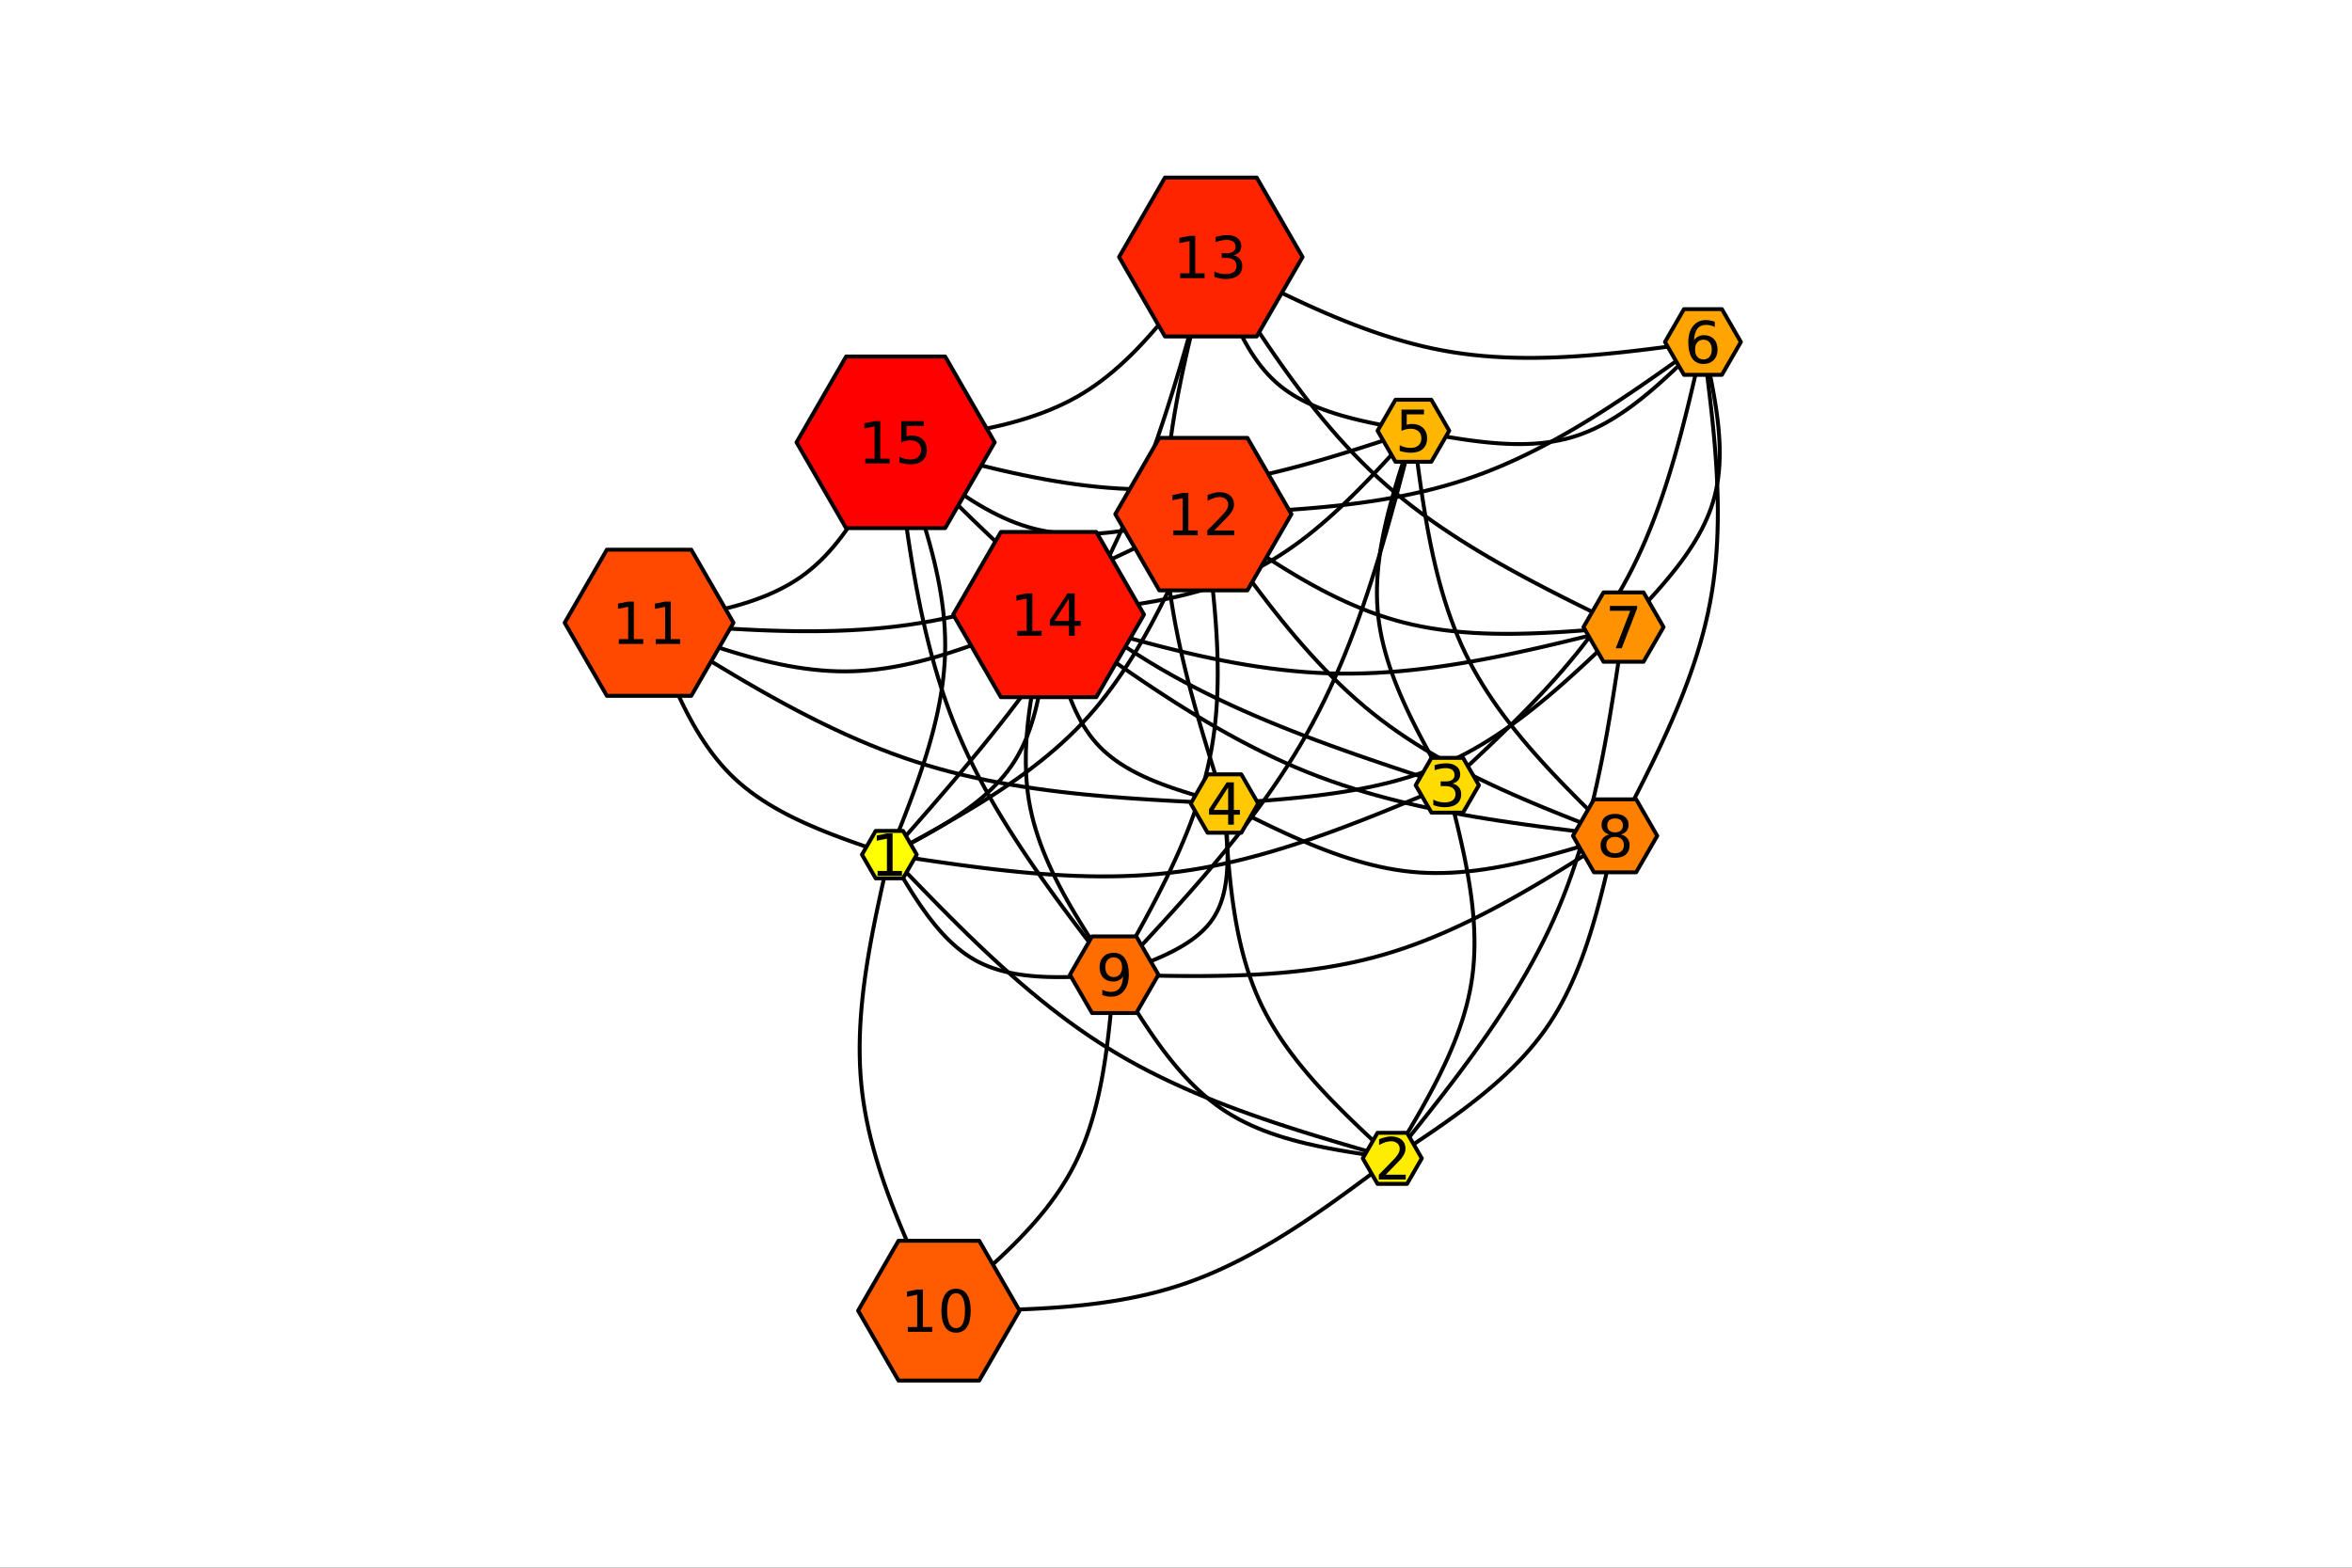 <?xml version="1.0" encoding="utf-8"?>
<svg xmlns="http://www.w3.org/2000/svg" xmlns:xlink="http://www.w3.org/1999/xlink" width="600" height="400" viewBox="0 0 2400 1600">
<rect x="0" y="0" width="2400" height="1600" fill="#333333" stroke="none"/>
<defs>
  <clipPath id="clip680">
    <rect x="0" y="0" width="2400" height="1600"/>
  </clipPath>
</defs>
<path clip-path="url(#clip680)" d="M0 1600 L2400 1600 L2400 8.88178e-14 L0 8.88178e-14  Z" fill="#ffffff" fill-rule="evenodd" fill-opacity="1"/>
<defs>
  <clipPath id="clip681">
    <rect x="480" y="0" width="1681" height="1600"/>
  </clipPath>
</defs>
<path clip-path="url(#clip680)" d="M447.244 1552.76 L1952.76 1552.76 L1952.76 47.244 L447.244 47.244  Z" fill="#ffffff" fill-rule="evenodd" fill-opacity="1"/>
<defs>
  <clipPath id="clip682">
    <rect x="447" y="47" width="1507" height="1507"/>
  </clipPath>
</defs>
<polyline clip-path="url(#clip682)" style="stroke:#000000; stroke-linecap:round; stroke-linejoin:round; stroke-width:4; stroke-opacity:1; fill:none" points="907.503,872.244 916.275,881.386 925.053,890.519 933.842,899.634 942.649,908.72 951.478,917.768 960.335,926.77 969.226,935.715 978.157,944.595 987.133,953.399 996.161,962.119 1005.24,970.745 1014.39,979.268 1023.61,987.678 1032.89,995.966 1042.26,1004.12 1051.71,1012.14 1061.26,1020 1070.9,1027.71 1080.64,1035.25 1090.49,1042.61 1100.45,1049.78 1110.53,1056.75 1120.74,1063.52 1131.08,1070.07 1141.55,1076.39 1152.16,1082.5 1162.9,1088.38 1173.77,1094.06 1184.75,1099.54 1195.85,1104.84 1207.05,1109.95 1218.36,1114.9 1229.76,1119.68 1241.25,1124.32 1252.83,1128.82 1264.49,1133.18 1276.22,1137.42 1288.02,1141.55 1299.89,1145.58 1311.81,1149.51 1323.78,1153.36 1335.79,1157.13 1347.85,1160.84 1359.94,1164.49 1372.05,1168.09 1384.19,1171.66 1396.35,1175.2 1408.52,1178.72 1420.69,1182.23 "/>
<polyline clip-path="url(#clip682)" style="stroke:#000000; stroke-linecap:round; stroke-linejoin:round; stroke-width:4; stroke-opacity:1; fill:none" points="907.503,872.244 919.528,874.063 931.551,875.872 943.572,877.659 955.588,879.413 967.599,881.124 979.603,882.78 991.6,884.371 1003.59,885.886 1015.56,887.314 1027.53,888.644 1039.48,889.865 1051.41,890.966 1063.33,891.936 1075.23,892.765 1087.11,893.442 1098.98,893.956 1110.82,894.295 1122.63,894.449 1134.43,894.407 1146.19,894.159 1157.93,893.693 1169.65,892.998 1181.33,892.064 1192.98,890.879 1204.6,889.434 1216.18,887.728 1227.74,885.771 1239.26,883.575 1250.76,881.151 1262.23,878.508 1273.67,875.659 1285.09,872.614 1296.49,869.384 1307.86,865.98 1319.22,862.413 1330.55,858.693 1341.87,854.832 1353.17,850.84 1364.46,846.728 1375.73,842.508 1386.99,838.189 1398.25,833.784 1409.49,829.302 1420.72,824.755 1431.94,820.154 1443.16,815.509 1454.38,810.831 1465.59,806.131 1476.81,801.421 "/>
<polyline clip-path="url(#clip682)" style="stroke:#000000; stroke-linecap:round; stroke-linejoin:round; stroke-width:4; stroke-opacity:1; fill:none" points="907.503,872.244 910.635,877.647 913.772,883.041 916.919,888.415 920.082,893.76 923.265,899.067 926.474,904.325 929.714,909.525 932.991,914.658 936.308,919.713 939.673,924.681 943.089,929.552 946.562,934.317 950.096,938.965 953.698,943.488 957.373,947.876 961.125,952.118 964.959,956.206 968.882,960.129 972.897,963.878 977.011,967.443 981.228,970.815 985.554,973.983 989.993,976.939 994.551,979.672 999.233,982.173 1004.04,984.443 1008.96,986.49 1014,988.324 1019.15,989.955 1024.4,991.393 1029.75,992.647 1035.19,993.726 1040.72,994.642 1046.33,995.402 1052.02,996.017 1057.78,996.497 1063.61,996.851 1069.5,997.089 1075.45,997.221 1081.45,997.255 1087.5,997.203 1093.59,997.073 1099.71,996.876 1105.86,996.621 1112.04,996.317 1118.25,995.974 1124.46,995.603 1130.69,995.212 1136.92,994.811 "/>
<polyline clip-path="url(#clip682)" style="stroke:#000000; stroke-linecap:round; stroke-linejoin:round; stroke-width:4; stroke-opacity:1; fill:none" points="907.503,872.244 905.263,882.098 903.034,891.95 900.827,901.8 898.652,911.647 896.521,921.489 894.444,931.325 892.433,941.154 890.499,950.974 888.651,960.785 886.902,970.586 885.262,980.375 883.741,990.15 882.352,999.912 881.104,1009.66 880.009,1019.39 879.077,1029.1 878.32,1038.79 877.749,1048.46 877.373,1058.12 877.205,1067.74 877.255,1077.35 877.534,1086.93 878.053,1096.48 878.822,1106.01 879.853,1115.51 881.145,1124.98 882.688,1134.42 884.471,1143.84 886.483,1153.23 888.713,1162.6 891.15,1171.95 893.783,1181.27 896.602,1190.58 899.595,1199.86 902.752,1209.13 906.061,1218.38 909.512,1227.62 913.094,1236.84 916.796,1246.05 920.607,1255.25 924.517,1264.43 928.513,1273.61 932.586,1282.78 936.724,1291.94 940.917,1301.1 945.153,1310.25 949.422,1319.39 953.713,1328.54 958.015,1337.68 "/>
<polyline clip-path="url(#clip682)" style="stroke:#000000; stroke-linecap:round; stroke-linejoin:round; stroke-width:4; stroke-opacity:1; fill:none" points="907.503,872.244 900.214,869.782 892.933,867.312 885.668,864.826 878.425,862.316 871.212,859.775 864.038,857.194 856.909,854.566 849.834,851.883 842.819,849.137 835.873,846.319 829.004,843.423 822.218,840.44 815.523,837.362 808.928,834.182 802.439,830.891 796.064,827.482 789.812,823.946 783.688,820.276 777.702,816.465 771.861,812.503 766.172,808.383 760.643,804.098 755.281,799.639 750.095,794.999 745.091,790.169 740.27,785.15 735.624,779.95 731.145,774.576 726.827,769.037 722.66,763.34 718.639,757.492 714.755,751.503 711,745.379 707.367,739.13 703.848,732.761 700.436,726.283 697.123,719.702 693.901,713.026 690.763,706.263 687.702,699.421 684.708,692.508 681.776,685.532 678.897,678.501 676.064,671.423 673.269,664.305 670.504,657.155 667.763,649.982 665.036,642.793 662.317,635.596 "/>
<polyline clip-path="url(#clip682)" style="stroke:#000000; stroke-linecap:round; stroke-linejoin:round; stroke-width:4; stroke-opacity:1; fill:none" points="907.503,872.244 916.461,867.382 925.411,862.513 934.345,857.628 943.255,852.722 952.133,847.786 960.97,842.812 969.759,837.794 978.491,832.724 987.159,827.594 995.754,822.398 1004.27,817.127 1012.69,811.774 1021.02,806.332 1029.25,800.794 1037.36,795.151 1045.35,789.397 1053.21,783.524 1060.94,777.524 1068.52,771.391 1075.94,765.116 1083.21,758.693 1090.3,752.114 1097.22,745.371 1103.95,738.456 1110.49,731.364 1116.84,724.094 1123,716.653 1128.98,709.048 1134.8,701.287 1140.45,693.377 1145.95,685.326 1151.3,677.141 1156.52,668.83 1161.61,660.399 1166.57,651.858 1171.43,643.212 1176.18,634.469 1180.83,625.638 1185.4,616.724 1189.88,607.736 1194.29,598.681 1198.64,589.567 1202.93,580.401 1207.17,571.19 1211.37,561.942 1215.54,552.664 1219.68,543.364 1223.81,534.049 1227.93,524.726 "/>
<polyline clip-path="url(#clip682)" style="stroke:#000000; stroke-linecap:round; stroke-linejoin:round; stroke-width:4; stroke-opacity:1; fill:none" points="907.503,872.244 917.095,861.355 926.678,850.46 936.241,839.556 945.775,828.636 955.27,817.694 964.717,806.727 974.106,795.729 983.428,784.695 992.672,773.619 1001.83,762.496 1010.89,751.321 1019.84,740.089 1028.68,728.794 1037.4,717.433 1045.97,705.998 1054.41,694.485 1062.68,682.89 1070.8,671.206 1078.74,659.428 1086.5,647.552 1094.06,635.572 1101.42,623.483 1108.57,611.279 1115.49,598.956 1122.19,586.509 1128.65,573.937 1134.89,561.245 1140.92,548.44 1146.75,535.525 1152.38,522.506 1157.83,509.388 1163.1,496.177 1168.21,482.878 1173.17,469.496 1177.98,456.035 1182.65,442.502 1187.2,428.902 1191.64,415.239 1195.97,401.519 1200.2,387.747 1204.34,373.928 1208.41,360.067 1212.41,346.171 1216.35,332.243 1220.24,318.289 1224.1,304.314 1227.93,290.324 1231.73,276.323 1235.53,262.317 "/>
<polyline clip-path="url(#clip682)" style="stroke:#000000; stroke-linecap:round; stroke-linejoin:round; stroke-width:4; stroke-opacity:1; fill:none" points="907.503,872.244 913.561,869.062 919.61,865.874 925.64,862.674 931.644,859.456 937.61,856.213 943.531,852.94 949.397,849.631 955.199,846.279 960.928,842.879 966.574,839.424 972.129,835.909 977.584,832.327 982.929,828.672 988.155,824.939 993.253,821.12 998.214,817.211 1003.03,813.204 1007.69,809.095 1012.18,804.876 1016.5,800.543 1020.64,796.088 1024.59,791.505 1028.33,786.79 1031.87,781.935 1035.18,776.934 1038.28,771.789 1041.17,766.504 1043.85,761.086 1046.35,755.54 1048.66,749.873 1050.8,744.091 1052.77,738.2 1054.59,732.206 1056.26,726.115 1057.79,719.932 1059.2,713.665 1060.48,707.32 1061.66,700.901 1062.74,694.416 1063.72,687.87 1064.63,681.27 1065.46,674.621 1066.22,667.929 1066.93,661.202 1067.6,654.444 1068.23,647.661 1068.83,640.861 1069.41,634.048 1069.99,627.23 "/>
<polyline clip-path="url(#clip682)" style="stroke:#000000; stroke-linecap:round; stroke-linejoin:round; stroke-width:4; stroke-opacity:1; fill:none" points="907.503,872.244 910.923,863.706 914.333,855.168 917.72,846.63 921.074,838.091 924.385,829.552 927.641,821.012 930.831,812.471 933.944,803.928 936.969,795.384 939.896,786.839 942.713,778.292 945.409,769.744 947.974,761.193 950.396,752.64 952.665,744.085 954.769,735.527 956.698,726.967 958.44,718.404 959.985,709.837 961.321,701.268 962.439,692.695 963.325,684.119 963.971,675.539 964.364,666.955 964.495,658.368 964.362,649.776 963.978,641.181 963.352,632.581 962.496,623.979 961.421,615.373 960.137,606.763 958.656,598.151 956.988,589.536 955.145,580.918 953.137,572.298 950.976,563.676 948.672,555.051 946.237,546.424 943.681,537.796 941.015,529.166 938.251,520.534 935.399,511.901 932.47,503.267 929.475,494.631 926.425,485.995 923.332,477.359 920.206,468.721 917.057,460.084 913.898,451.446 "/>
<polyline clip-path="url(#clip682)" style="stroke:#000000; stroke-linecap:round; stroke-linejoin:round; stroke-width:4; stroke-opacity:1; fill:none" points="1420.69,1182.23 1425.09,1174.94 1429.48,1167.64 1433.85,1160.35 1438.19,1153.04 1442.48,1145.74 1446.72,1138.42 1450.89,1131.1 1454.98,1123.76 1458.99,1116.41 1462.9,1109.05 1466.71,1101.67 1470.39,1094.27 1473.95,1086.85 1477.36,1079.41 1480.62,1071.95 1483.72,1064.47 1486.64,1056.96 1489.38,1049.42 1491.93,1041.86 1494.26,1034.26 1496.39,1026.64 1498.28,1018.97 1499.93,1011.28 1501.34,1003.54 1502.48,995.772 1503.37,987.963 1504,980.116 1504.4,972.234 1504.57,964.319 1504.52,956.371 1504.27,948.393 1503.82,940.387 1503.18,932.353 1502.38,924.294 1501.41,916.211 1500.28,908.105 1499.02,899.978 1497.63,891.833 1496.11,883.669 1494.49,875.49 1492.77,867.296 1490.97,859.09 1489.09,850.872 1487.14,842.645 1485.14,834.41 1483.09,826.168 1481.02,817.922 1478.92,809.672 1476.81,801.421 "/>
<polyline clip-path="url(#clip682)" style="stroke:#000000; stroke-linecap:round; stroke-linejoin:round; stroke-width:4; stroke-opacity:1; fill:none" points="1420.69,1182.23 1414.22,1176.24 1407.77,1170.26 1401.33,1164.26 1394.92,1158.25 1388.55,1152.21 1382.23,1146.16 1375.96,1140.08 1369.77,1133.96 1363.66,1127.81 1357.64,1121.61 1351.71,1115.37 1345.9,1109.08 1340.2,1102.73 1334.64,1096.32 1329.21,1089.84 1323.93,1083.3 1318.81,1076.67 1313.86,1069.97 1309.08,1063.19 1304.5,1056.31 1300.11,1049.34 1295.93,1042.28 1291.97,1035.1 1288.24,1027.83 1284.74,1020.44 1281.49,1012.93 1278.46,1005.32 1275.65,997.608 1273.04,989.796 1270.64,981.89 1268.42,973.895 1266.39,965.815 1264.52,957.655 1262.81,949.421 1261.24,941.116 1259.82,932.746 1258.53,924.315 1257.35,915.827 1256.29,907.288 1255.32,898.702 1254.44,890.073 1253.64,881.408 1252.91,872.709 1252.25,863.982 1251.63,855.232 1251.05,846.463 1250.5,837.68 1249.96,828.888 1249.44,820.091 "/>
<polyline clip-path="url(#clip682)" style="stroke:#000000; stroke-linecap:round; stroke-linejoin:round; stroke-width:4; stroke-opacity:1; fill:none" points="1420.69,1182.23 1428.53,1172.48 1436.35,1162.72 1444.15,1152.95 1451.92,1143.17 1459.65,1133.38 1467.33,1123.56 1474.96,1113.71 1482.51,1103.84 1489.98,1093.93 1497.36,1083.98 1504.63,1073.99 1511.8,1063.94 1518.85,1053.85 1525.77,1043.7 1532.54,1033.49 1539.17,1023.21 1545.63,1012.86 1551.93,1002.44 1558.04,991.937 1563.96,981.353 1569.68,970.681 1575.19,959.918 1580.48,949.058 1585.53,938.097 1590.35,927.031 1594.92,915.861 1599.26,904.59 1603.39,893.223 1607.3,881.763 1611.01,870.217 1614.52,858.587 1617.86,846.878 1621.03,835.095 1624.03,823.242 1626.89,811.323 1629.6,799.343 1632.18,787.306 1634.65,775.217 1637,763.079 1639.25,750.898 1641.41,738.677 1643.49,726.421 1645.5,714.135 1647.45,701.822 1649.35,689.487 1651.21,677.135 1653.03,664.77 1654.84,652.396 1656.64,640.018 "/>
<polyline clip-path="url(#clip682)" style="stroke:#000000; stroke-linecap:round; stroke-linejoin:round; stroke-width:4; stroke-opacity:1; fill:none" points="1420.69,1182.23 1428.04,1177.38 1435.38,1172.53 1442.7,1167.66 1449.99,1162.77 1457.25,1157.86 1464.46,1152.92 1471.62,1147.94 1478.71,1142.92 1485.73,1137.85 1492.67,1132.72 1499.52,1127.53 1506.27,1122.27 1512.92,1116.93 1519.44,1111.52 1525.84,1106.02 1532.11,1100.42 1538.23,1094.72 1544.19,1088.92 1549.99,1083.01 1555.63,1076.98 1561.08,1070.82 1566.34,1064.53 1571.4,1058.11 1576.26,1051.54 1580.9,1044.82 1585.32,1037.95 1589.54,1030.94 1593.56,1023.79 1597.38,1016.52 1601.03,1009.11 1604.51,1001.59 1607.82,993.957 1610.98,986.217 1614,978.378 1616.88,970.445 1619.63,962.425 1622.27,954.323 1624.79,946.147 1627.22,937.902 1629.56,929.595 1631.82,921.232 1634,912.819 1636.12,904.363 1638.19,895.868 1640.22,887.343 1642.2,878.793 1644.16,870.224 1646.1,861.643 1648.04,853.055 "/>
<polyline clip-path="url(#clip682)" style="stroke:#000000; stroke-linecap:round; stroke-linejoin:round; stroke-width:4; stroke-opacity:1; fill:none" points="1420.69,1182.23 1413.09,1181.15 1405.49,1180.06 1397.9,1178.95 1390.34,1177.82 1382.79,1176.65 1375.28,1175.43 1367.8,1174.16 1360.37,1172.82 1352.98,1171.42 1345.65,1169.92 1338.38,1168.34 1331.17,1166.66 1324.04,1164.86 1316.98,1162.95 1310.01,1160.91 1303.13,1158.73 1296.35,1156.41 1289.67,1153.93 1283.1,1151.28 1276.64,1148.47 1270.31,1145.47 1264.1,1142.27 1258.03,1138.88 1252.09,1135.27 1246.3,1131.45 1240.65,1127.4 1235.15,1123.15 1229.77,1118.69 1224.52,1114.04 1219.4,1109.21 1214.39,1104.21 1209.48,1099.04 1204.68,1093.71 1199.98,1088.24 1195.37,1082.63 1190.84,1076.89 1186.39,1071.04 1182.01,1065.07 1177.7,1059 1173.45,1052.84 1169.26,1046.6 1165.11,1040.29 1161,1033.91 1156.93,1027.48 1152.9,1021 1148.88,1014.49 1144.88,1007.94 1140.9,1001.38 1136.92,994.811 "/>
<polyline clip-path="url(#clip682)" style="stroke:#000000; stroke-linecap:round; stroke-linejoin:round; stroke-width:4; stroke-opacity:1; fill:none" points="1420.69,1182.23 1412.3,1188.52 1403.9,1194.8 1395.5,1201.06 1387.08,1207.29 1378.65,1213.48 1370.2,1219.61 1361.74,1225.69 1353.24,1231.69 1344.72,1237.6 1336.17,1243.43 1327.59,1249.15 1318.96,1254.75 1310.29,1260.23 1301.58,1265.58 1292.82,1270.78 1284.01,1275.82 1275.14,1280.7 1266.21,1285.4 1257.21,1289.91 1248.16,1294.23 1239.03,1298.33 1229.83,1302.22 1220.55,1305.88 1211.19,1309.31 1201.75,1312.48 1192.22,1315.4 1182.61,1318.09 1172.93,1320.54 1163.17,1322.78 1153.35,1324.81 1143.46,1326.64 1133.5,1328.28 1123.48,1329.75 1113.41,1331.05 1103.29,1332.2 1093.12,1333.2 1082.9,1334.06 1072.64,1334.8 1062.34,1335.43 1052.01,1335.95 1041.64,1336.38 1031.25,1336.72 1020.83,1337 1010.4,1337.21 999.941,1337.36 989.472,1337.48 978.992,1337.56 968.505,1337.63 958.015,1337.68 "/>
<polyline clip-path="url(#clip682)" style="stroke:#000000; stroke-linecap:round; stroke-linejoin:round; stroke-width:4; stroke-opacity:1; fill:none" points="1476.81,801.421 1472.83,794.35 1468.86,787.278 1464.91,780.205 1460.99,773.127 1457.12,766.046 1453.31,758.96 1449.55,751.867 1445.88,744.767 1442.29,737.659 1438.8,730.541 1435.42,723.413 1432.16,716.273 1429.04,709.121 1426.05,701.955 1423.21,694.775 1420.54,687.579 1418.05,680.366 1415.74,673.136 1413.63,665.886 1411.72,658.617 1410.03,651.328 1408.57,644.016 1407.36,636.681 1406.39,629.322 1405.68,621.939 1405.24,614.53 1405.05,607.098 1405.09,599.642 1405.37,592.164 1405.87,584.666 1406.57,577.148 1407.47,569.611 1408.55,562.056 1409.81,554.485 1411.24,546.898 1412.81,539.296 1414.53,531.681 1416.38,524.053 1418.35,516.414 1420.43,508.765 1422.61,501.106 1424.87,493.438 1427.21,485.764 1429.62,478.083 1432.08,470.397 1434.58,462.707 1437.12,455.013 1439.68,447.318 1442.25,439.621 "/>
<polyline clip-path="url(#clip682)" style="stroke:#000000; stroke-linecap:round; stroke-linejoin:round; stroke-width:4; stroke-opacity:1; fill:none" points="1476.81,801.421 1484.98,793.832 1493.15,786.238 1501.29,778.633 1509.41,771.011 1517.49,763.367 1525.52,755.696 1533.49,747.992 1541.4,740.25 1549.23,732.464 1556.98,724.629 1564.63,716.738 1572.18,708.788 1579.61,700.772 1586.92,692.684 1594.1,684.52 1601.13,676.274 1608.01,667.94 1614.73,659.512 1621.28,650.987 1627.65,642.357 1633.83,633.617 1639.81,624.763 1645.58,615.787 1651.13,606.686 1656.46,597.454 1661.55,588.09 1666.43,578.6 1671.1,568.99 1675.57,559.265 1679.85,549.43 1683.95,539.491 1687.87,529.453 1691.64,519.322 1695.25,509.104 1698.73,498.803 1702.06,488.426 1705.28,477.977 1708.38,467.463 1711.38,456.888 1714.28,446.259 1717.09,435.58 1719.83,424.857 1722.51,414.096 1725.12,403.303 1727.69,392.481 1730.22,381.638 1732.73,370.779 1735.21,359.908 1737.68,349.032 "/>
<polyline clip-path="url(#clip682)" style="stroke:#000000; stroke-linecap:round; stroke-linejoin:round; stroke-width:4; stroke-opacity:1; fill:none" points="1476.81,801.421 1463.58,797.073 1450.36,792.715 1437.15,788.339 1423.96,783.935 1410.8,779.494 1397.66,775.006 1384.56,770.462 1371.49,765.853 1358.48,761.169 1345.51,756.402 1332.6,751.541 1319.76,746.578 1306.99,741.503 1294.29,736.308 1281.67,730.981 1269.14,725.515 1256.71,719.9 1244.37,714.127 1232.13,708.186 1220.01,702.068 1208,695.763 1196.11,689.263 1184.35,682.558 1172.72,675.639 1161.24,668.497 1149.89,661.131 1138.67,653.551 1127.58,645.767 1116.62,637.786 1105.76,629.62 1095.02,621.276 1084.39,612.765 1073.85,604.095 1063.4,595.277 1053.04,586.318 1042.77,577.229 1032.56,568.02 1022.43,558.698 1012.36,549.274 1002.35,539.757 992.391,530.155 982.478,520.48 972.606,510.739 962.768,500.942 952.959,491.099 943.174,481.218 933.406,471.31 923.649,461.383 913.898,451.446 "/>
<polyline clip-path="url(#clip682)" style="stroke:#000000; stroke-linecap:round; stroke-linejoin:round; stroke-width:4; stroke-opacity:1; fill:none" points="1249.44,820.091 1259.08,819.425 1268.72,818.749 1278.35,818.053 1287.96,817.327 1297.56,816.56 1307.13,815.744 1316.68,814.867 1326.2,813.921 1335.68,812.893 1345.12,811.776 1354.52,810.558 1363.86,809.23 1373.16,807.782 1382.4,806.203 1391.57,804.484 1400.68,802.614 1409.72,800.584 1418.68,798.383 1427.56,796.002 1436.36,793.43 1445.07,790.657 1453.69,787.674 1462.2,784.47 1470.62,781.036 1478.93,777.361 1487.13,773.445 1495.24,769.299 1503.24,764.933 1511.15,760.355 1518.97,755.577 1526.71,750.609 1534.37,745.46 1541.95,740.14 1549.46,734.66 1556.91,729.029 1564.29,723.258 1571.62,717.356 1578.89,711.335 1586.11,705.202 1593.29,698.97 1600.43,692.647 1607.54,686.244 1614.61,679.77 1621.65,673.237 1628.68,666.653 1635.68,660.03 1642.68,653.376 1649.66,646.702 1656.64,640.018 "/>
<polyline clip-path="url(#clip682)" style="stroke:#000000; stroke-linecap:round; stroke-linejoin:round; stroke-width:4; stroke-opacity:1; fill:none" points="1249.44,820.091 1257.31,824.042 1265.17,827.983 1273.04,831.902 1280.91,835.788 1288.78,839.63 1296.66,843.418 1304.54,847.14 1312.43,850.786 1320.32,854.344 1328.23,857.804 1336.14,861.154 1344.06,864.384 1352,867.483 1359.94,870.44 1367.9,873.244 1375.87,875.884 1383.86,878.349 1391.86,880.628 1399.88,882.711 1407.91,884.585 1415.97,886.242 1424.04,887.668 1432.13,888.854 1440.24,889.789 1448.38,890.462 1456.53,890.872 1464.71,891.032 1472.91,890.951 1481.12,890.64 1489.36,890.111 1497.61,889.374 1505.88,888.44 1514.16,887.321 1522.46,886.026 1530.77,884.568 1539.09,882.957 1547.43,881.203 1555.77,879.318 1564.13,877.313 1572.49,875.199 1580.87,872.987 1589.25,870.686 1597.63,868.31 1606.02,865.868 1614.42,863.371 1622.82,860.83 1631.22,858.257 1639.63,855.662 1648.04,853.055 "/>
<polyline clip-path="url(#clip682)" style="stroke:#000000; stroke-linecap:round; stroke-linejoin:round; stroke-width:4; stroke-opacity:1; fill:none" points="1249.44,820.091 1249.91,825.438 1250.37,830.779 1250.82,836.108 1251.23,841.42 1251.61,846.708 1251.94,851.966 1252.22,857.188 1252.43,862.369 1252.57,867.502 1252.62,872.582 1252.58,877.603 1252.44,882.558 1252.19,887.442 1251.82,892.248 1251.33,896.972 1250.69,901.606 1249.91,906.146 1248.96,910.584 1247.86,914.916 1246.57,919.135 1245.11,923.235 1243.45,927.21 1241.58,931.054 1239.51,934.762 1237.21,938.328 1234.7,941.752 1231.97,945.038 1229.03,948.195 1225.91,951.226 1222.6,954.139 1219.11,956.939 1215.46,959.632 1211.65,962.224 1207.7,964.721 1203.6,967.129 1199.38,969.453 1195.04,971.701 1190.58,973.877 1186.03,975.988 1181.38,978.04 1176.65,980.038 1171.84,981.988 1166.97,983.897 1162.05,985.771 1157.08,987.615 1152.07,989.435 1147.04,991.237 1141.99,993.027 1136.92,994.811 "/>
<polyline clip-path="url(#clip682)" style="stroke:#000000; stroke-linecap:round; stroke-linejoin:round; stroke-width:4; stroke-opacity:1; fill:none" points="1249.44,820.091 1236.48,819.464 1223.51,818.827 1210.55,818.17 1197.6,817.48 1184.67,816.749 1171.75,815.966 1158.85,815.12 1145.97,814.201 1133.12,813.197 1120.3,812.1 1107.51,810.898 1094.76,809.581 1082.05,808.139 1069.38,806.56 1056.76,804.835 1044.18,802.953 1031.66,800.903 1019.2,798.676 1006.79,796.26 994.448,793.645 982.17,790.822 969.961,787.778 957.824,784.504 945.763,780.99 933.781,777.225 921.877,773.209 910.05,768.952 898.294,764.465 886.608,759.759 874.987,754.843 863.429,749.728 851.93,744.425 840.487,738.945 829.097,733.296 817.756,727.491 806.46,721.539 795.208,715.451 783.995,709.238 772.818,702.91 761.675,696.477 750.56,689.949 739.472,683.338 728.408,676.654 717.362,669.907 706.334,663.108 695.318,656.267 684.312,649.394 673.313,642.5 662.317,635.596 "/>
<polyline clip-path="url(#clip682)" style="stroke:#000000; stroke-linecap:round; stroke-linejoin:round; stroke-width:4; stroke-opacity:1; fill:none" points="1249.44,820.091 1245.87,808.79 1242.31,797.488 1238.77,786.186 1235.26,774.884 1231.8,763.58 1228.39,752.275 1225.05,740.968 1221.78,729.659 1218.6,718.348 1215.52,707.035 1212.55,695.719 1209.7,684.4 1206.99,673.077 1204.41,661.751 1201.99,650.421 1199.73,639.088 1197.65,627.749 1195.75,616.406 1194.06,605.058 1192.57,593.705 1191.3,582.347 1190.26,570.983 1189.46,559.612 1188.91,548.236 1188.63,536.853 1188.6,525.463 1188.84,514.067 1189.31,502.665 1190.01,491.257 1190.93,479.844 1192.06,468.426 1193.39,457.002 1194.9,445.574 1196.59,434.142 1198.45,422.705 1200.45,411.265 1202.6,399.821 1204.88,388.374 1207.29,376.924 1209.8,365.471 1212.41,354.016 1215.11,342.558 1217.88,331.099 1220.72,319.638 1223.62,308.175 1226.56,296.712 1229.53,285.247 1232.52,273.782 1235.53,262.317 "/>
<polyline clip-path="url(#clip682)" style="stroke:#000000; stroke-linecap:round; stroke-linejoin:round; stroke-width:4; stroke-opacity:1; fill:none" points="1249.44,820.091 1243.37,818.396 1237.31,816.694 1231.26,814.977 1225.24,813.237 1219.25,811.468 1213.3,809.661 1207.4,807.81 1201.55,805.906 1195.77,803.942 1190.06,801.911 1184.43,799.805 1178.89,797.618 1173.44,795.34 1168.1,792.965 1162.87,790.486 1157.77,787.895 1152.79,785.184 1147.95,782.346 1143.25,779.374 1138.7,776.259 1134.32,772.996 1130.1,769.575 1126.06,765.99 1122.21,762.233 1118.55,758.297 1115.08,754.182 1111.79,749.895 1108.68,745.444 1105.74,740.836 1102.96,736.078 1100.33,731.179 1097.85,726.145 1095.51,720.984 1093.29,715.703 1091.19,710.311 1089.21,704.813 1087.33,699.219 1085.54,693.535 1083.85,687.769 1082.23,681.928 1080.69,676.02 1079.21,670.052 1077.79,664.031 1076.42,657.966 1075.08,651.864 1073.78,645.731 1072.5,639.577 1071.24,633.407 1069.99,627.23 "/>
<polyline clip-path="url(#clip682)" style="stroke:#000000; stroke-linecap:round; stroke-linejoin:round; stroke-width:4; stroke-opacity:1; fill:none" points="1442.25,439.621 1449.24,440.918 1456.23,442.204 1463.22,443.47 1470.19,444.704 1477.15,445.896 1484.1,447.035 1491.02,448.112 1497.93,449.115 1504.81,450.034 1511.66,450.859 1518.47,451.579 1525.25,452.184 1532,452.662 1538.7,453.005 1545.35,453.201 1551.96,453.239 1558.52,453.11 1565.02,452.802 1571.46,452.306 1577.85,451.61 1584.17,450.705 1590.42,449.579 1596.6,448.223 1602.7,446.625 1608.73,444.776 1614.69,442.676 1620.56,440.335 1626.37,437.763 1632.11,434.971 1637.79,431.969 1643.4,428.768 1648.96,425.378 1654.46,421.81 1659.91,418.074 1665.31,414.181 1670.67,410.141 1675.99,405.965 1681.26,401.662 1686.5,397.245 1691.71,392.722 1696.89,388.106 1702.05,383.405 1707.18,378.631 1712.29,373.794 1717.39,368.904 1722.48,363.973 1727.55,359.01 1732.62,354.026 1737.68,349.032 "/>
<polyline clip-path="url(#clip682)" style="stroke:#000000; stroke-linecap:round; stroke-linejoin:round; stroke-width:4; stroke-opacity:1; fill:none" points="1442.25,439.621 1443.5,449.525 1444.77,459.423 1446.05,469.312 1447.36,479.186 1448.72,489.041 1450.12,498.871 1451.58,508.672 1453.11,518.439 1454.72,528.166 1456.41,537.85 1458.21,547.485 1460.11,557.066 1462.13,566.588 1464.28,576.047 1466.56,585.437 1468.99,594.754 1471.58,603.993 1474.34,613.148 1477.27,622.216 1480.39,631.191 1483.71,640.068 1487.23,648.843 1490.97,657.51 1494.94,666.064 1499.14,674.501 1503.57,682.822 1508.23,691.03 1513.11,699.13 1518.19,707.128 1523.47,715.028 1528.94,722.835 1534.58,730.554 1540.39,738.19 1546.36,745.748 1552.47,753.233 1558.72,760.649 1565.1,768.001 1571.6,775.295 1578.2,782.535 1584.91,789.727 1591.7,796.874 1598.57,803.982 1605.51,811.056 1612.51,818.101 1619.55,825.121 1626.64,832.122 1633.75,839.108 1640.89,846.084 1648.04,853.055 "/>
<polyline clip-path="url(#clip682)" style="stroke:#000000; stroke-linecap:round; stroke-linejoin:round; stroke-width:4; stroke-opacity:1; fill:none" points="1442.25,439.621 1438.9,452.537 1435.54,465.448 1432.17,478.348 1428.76,491.232 1425.32,504.095 1421.82,516.931 1418.27,529.736 1414.66,542.504 1410.96,555.23 1407.18,567.908 1403.3,580.533 1399.32,593.1 1395.22,605.603 1391,618.038 1386.64,630.399 1382.14,642.681 1377.49,654.878 1372.67,666.985 1367.68,678.997 1362.5,690.909 1357.13,702.715 1351.57,714.409 1345.79,725.988 1339.79,737.445 1333.55,748.775 1327.09,759.979 1320.41,771.061 1313.52,782.027 1306.42,792.882 1299.13,803.632 1291.66,814.28 1284.02,824.834 1276.21,835.298 1268.25,845.677 1260.15,855.977 1251.91,866.203 1243.54,876.36 1235.06,886.454 1226.48,896.49 1217.8,906.472 1209.03,916.408 1200.18,926.301 1191.27,936.157 1182.3,945.981 1173.28,955.779 1164.23,965.555 1155.14,975.316 1146.04,985.066 1136.92,994.811 "/>
<polyline clip-path="url(#clip682)" style="stroke:#000000; stroke-linecap:round; stroke-linejoin:round; stroke-width:4; stroke-opacity:1; fill:none" points="1442.25,439.621 1435.89,438.5 1429.53,437.371 1423.19,436.225 1416.88,435.054 1410.59,433.849 1404.33,432.603 1398.12,431.307 1391.96,429.953 1385.86,428.532 1379.82,427.037 1373.85,425.458 1367.96,423.787 1362.16,422.016 1356.45,420.138 1350.84,418.142 1345.33,416.022 1339.94,413.769 1334.67,411.374 1329.53,408.829 1324.53,406.126 1319.67,403.257 1314.96,400.212 1310.4,396.985 1306.01,393.566 1301.8,389.947 1297.75,386.129 1293.86,382.12 1290.14,377.927 1286.56,373.56 1283.13,369.026 1279.83,364.334 1276.66,359.492 1273.61,354.509 1270.68,349.392 1267.85,344.15 1265.13,338.792 1262.49,333.326 1259.94,327.759 1257.47,322.101 1255.08,316.36 1252.74,310.544 1250.47,304.662 1248.24,298.721 1246.06,292.73 1243.91,286.697 1241.79,280.631 1239.69,274.54 1237.61,268.433 1235.53,262.317 "/>
<polyline clip-path="url(#clip682)" style="stroke:#000000; stroke-linecap:round; stroke-linejoin:round; stroke-width:4; stroke-opacity:1; fill:none" points="1442.25,439.621 1436.13,446.388 1430.01,453.145 1423.88,459.883 1417.73,466.591 1411.57,473.26 1405.38,479.879 1399.16,486.441 1392.9,492.933 1386.61,499.347 1380.27,505.673 1373.88,511.901 1367.44,518.022 1360.94,524.025 1354.37,529.9 1347.74,535.638 1341.03,541.23 1334.24,546.665 1327.37,551.933 1320.41,557.025 1313.35,561.93 1306.2,566.64 1298.94,571.145 1291.58,575.433 1284.1,579.497 1276.5,583.325 1268.79,586.919 1260.96,590.288 1253.02,593.442 1244.98,596.389 1236.84,599.141 1228.6,601.706 1220.28,604.096 1211.88,606.319 1203.39,608.385 1194.83,610.304 1186.2,612.086 1177.51,613.74 1168.76,615.278 1159.95,616.707 1151.09,618.038 1142.19,619.282 1133.25,620.447 1124.28,621.543 1115.28,622.58 1106.25,623.569 1097.2,624.518 1088.14,625.439 1079.06,626.339 1069.99,627.23 "/>
<polyline clip-path="url(#clip682)" style="stroke:#000000; stroke-linecap:round; stroke-linejoin:round; stroke-width:4; stroke-opacity:1; fill:none" points="1442.25,439.621 1431.54,443.152 1420.83,446.672 1410.12,450.169 1399.41,453.634 1388.7,457.055 1377.99,460.421 1367.27,463.721 1356.56,466.945 1345.84,470.081 1335.12,473.118 1324.39,476.046 1313.67,478.852 1302.94,481.528 1292.21,484.06 1281.48,486.44 1270.74,488.654 1259.99,490.694 1249.25,492.546 1238.5,494.202 1227.74,495.649 1216.98,496.877 1206.21,497.874 1195.44,498.631 1184.67,499.135 1173.88,499.376 1163.1,499.354 1152.3,499.081 1141.5,498.566 1130.7,497.821 1119.89,496.856 1109.07,495.684 1098.25,494.313 1087.43,492.757 1076.6,491.025 1065.77,489.128 1054.94,487.078 1044.1,484.886 1033.26,482.561 1022.42,480.116 1011.58,477.562 1000.73,474.909 989.878,472.168 979.027,469.35 968.175,466.467 957.321,463.528 946.466,460.546 935.611,457.531 924.755,454.494 913.898,451.446 "/>
<polyline clip-path="url(#clip682)" style="stroke:#000000; stroke-linecap:round; stroke-linejoin:round; stroke-width:4; stroke-opacity:1; fill:none" points="1737.68,349.032 1739.2,355.853 1740.7,362.672 1742.19,369.484 1743.64,376.287 1745.05,383.079 1746.41,389.856 1747.7,396.616 1748.92,403.355 1750.05,410.07 1751.09,416.759 1752.03,423.418 1752.85,430.045 1753.54,436.637 1754.09,443.19 1754.5,449.702 1754.75,456.17 1754.83,462.591 1754.72,468.962 1754.43,475.28 1753.94,481.542 1753.24,487.746 1752.31,493.887 1751.15,499.964 1749.75,505.973 1748.1,511.911 1746.19,517.779 1744.04,523.579 1741.66,529.315 1739.06,534.989 1736.24,540.604 1733.22,546.163 1730.02,551.669 1726.63,557.125 1723.07,562.533 1719.36,567.898 1715.5,573.222 1711.5,578.507 1707.37,583.757 1703.13,588.975 1698.78,594.163 1694.34,599.325 1689.81,604.463 1685.21,609.58 1680.55,614.68 1675.83,619.765 1671.07,624.839 1666.28,629.903 1661.46,634.962 1656.64,640.018 "/>
<polyline clip-path="url(#clip682)" style="stroke:#000000; stroke-linecap:round; stroke-linejoin:round; stroke-width:4; stroke-opacity:1; fill:none" points="1737.68,349.032 1739.09,359.894 1740.49,370.755 1741.87,381.611 1743.21,392.462 1744.52,403.305 1745.76,414.139 1746.95,424.961 1748.05,435.769 1749.07,446.563 1750,457.339 1750.81,468.095 1751.51,478.831 1752.08,489.543 1752.51,500.231 1752.78,510.892 1752.9,521.523 1752.84,532.124 1752.59,542.693 1752.16,553.227 1751.51,563.724 1750.66,574.183 1749.57,584.602 1748.25,594.978 1746.68,605.31 1744.85,615.597 1742.76,625.837 1740.42,636.033 1737.85,646.187 1735.05,656.3 1732.03,666.375 1728.81,676.413 1725.39,686.417 1721.79,696.389 1718.02,706.329 1714.09,716.241 1710,726.126 1705.77,735.986 1701.42,745.822 1696.94,755.638 1692.36,765.435 1687.68,775.214 1682.91,784.978 1678.07,794.728 1673.16,804.467 1668.2,814.196 1663.2,823.918 1658.16,833.633 1653.1,843.345 1648.04,853.055 "/>
<polyline clip-path="url(#clip682)" style="stroke:#000000; stroke-linecap:round; stroke-linejoin:round; stroke-width:4; stroke-opacity:1; fill:none" points="1737.68,349.032 1728.35,355.728 1719.02,362.414 1709.68,369.079 1700.32,375.713 1690.96,382.305 1681.57,388.846 1672.17,395.324 1662.73,401.73 1653.27,408.053 1643.78,414.282 1634.26,420.408 1624.69,426.42 1615.08,432.307 1605.42,438.06 1595.72,443.667 1585.96,449.119 1576.14,454.404 1566.26,459.514 1556.32,464.437 1546.31,469.163 1536.23,473.681 1526.07,477.982 1515.84,482.054 1505.52,485.888 1495.11,489.474 1484.63,492.811 1474.06,495.91 1463.41,498.78 1452.68,501.433 1441.89,503.878 1431.02,506.127 1420.09,508.188 1409.1,510.074 1398.06,511.793 1386.96,513.357 1375.81,514.776 1364.61,516.06 1353.37,517.219 1342.09,518.264 1330.78,519.206 1319.43,520.055 1308.06,520.82 1296.66,521.513 1285.24,522.143 1273.8,522.722 1262.34,523.259 1250.88,523.766 1239.41,524.251 1227.93,524.726 "/>
<polyline clip-path="url(#clip682)" style="stroke:#000000; stroke-linecap:round; stroke-linejoin:round; stroke-width:4; stroke-opacity:1; fill:none" points="1737.68,349.032 1726.87,350.504 1716.07,351.966 1705.27,353.406 1694.47,354.814 1683.68,356.178 1672.9,357.488 1662.13,358.734 1651.38,359.904 1640.64,360.987 1629.91,361.973 1619.21,362.851 1608.52,363.61 1597.86,364.239 1587.22,364.728 1576.61,365.066 1566.03,365.241 1555.47,365.244 1544.95,365.062 1534.46,364.686 1524.01,364.105 1513.59,363.308 1503.21,362.284 1492.88,361.021 1482.59,359.511 1472.34,357.741 1462.13,355.712 1451.97,353.435 1441.85,350.92 1431.77,348.178 1421.73,345.22 1411.72,342.056 1401.75,338.698 1391.81,335.156 1381.9,331.442 1372.01,327.565 1362.15,323.536 1352.32,319.368 1342.51,315.069 1332.72,310.652 1322.95,306.126 1313.19,301.504 1303.45,296.795 1293.72,292.01 1284.01,287.16 1274.3,282.256 1264.6,277.309 1254.91,272.33 1245.22,267.329 1235.53,262.317 "/>
<polyline clip-path="url(#clip682)" style="stroke:#000000; stroke-linecap:round; stroke-linejoin:round; stroke-width:4; stroke-opacity:1; fill:none" points="1656.64,640.018 1647.04,640.842 1637.44,641.656 1627.84,642.448 1618.25,643.209 1608.68,643.928 1599.12,644.593 1589.57,645.195 1580.05,645.723 1570.55,646.166 1561.07,646.513 1551.63,646.755 1542.21,646.88 1532.83,646.879 1523.49,646.739 1514.18,646.451 1504.92,646.004 1495.7,645.388 1486.54,644.592 1477.42,643.605 1468.36,642.417 1459.35,641.017 1450.41,639.394 1441.52,637.539 1432.71,635.44 1423.96,633.087 1415.28,630.48 1406.66,627.63 1398.11,624.546 1389.61,621.241 1381.18,617.723 1372.8,614.004 1364.47,610.095 1356.18,606.005 1347.95,601.746 1339.75,597.328 1331.6,592.762 1323.48,588.058 1315.4,583.227 1307.35,578.28 1299.33,573.226 1291.33,568.077 1283.35,562.844 1275.4,557.536 1267.46,552.165 1259.54,546.741 1251.63,541.274 1243.72,535.776 1235.83,530.256 1227.93,524.726 "/>
<polyline clip-path="url(#clip682)" style="stroke:#000000; stroke-linecap:round; stroke-linejoin:round; stroke-width:4; stroke-opacity:1; fill:none" points="1656.64,640.018 1645.85,634.759 1635.07,629.492 1624.3,624.208 1613.55,618.901 1602.83,613.56 1592.15,608.179 1581.51,602.748 1570.93,597.261 1560.4,591.708 1549.94,586.081 1539.55,580.374 1529.24,574.576 1519.02,568.68 1508.9,562.678 1498.88,556.562 1488.97,550.323 1479.17,543.954 1469.5,537.445 1459.96,530.79 1450.56,523.98 1441.31,517.006 1432.21,509.861 1423.27,502.536 1414.5,495.024 1405.91,487.316 1397.49,479.412 1389.24,471.32 1381.15,463.049 1373.22,454.606 1365.43,446 1357.78,437.239 1350.26,428.331 1342.87,419.284 1335.59,410.106 1328.42,400.806 1321.36,391.392 1314.39,381.871 1307.51,372.253 1300.71,362.544 1293.98,352.754 1287.32,342.891 1280.72,332.962 1274.17,322.976 1267.66,312.941 1261.19,302.865 1254.75,292.757 1248.33,282.624 1241.93,272.475 1235.53,262.317 "/>
<polyline clip-path="url(#clip682)" style="stroke:#000000; stroke-linecap:round; stroke-linejoin:round; stroke-width:4; stroke-opacity:1; fill:none" points="1656.64,640.018 1644.6,643.046 1632.55,646.064 1620.51,649.059 1608.47,652.021 1596.42,654.94 1584.38,657.804 1572.34,660.602 1560.31,663.323 1548.27,665.957 1536.24,668.492 1524.21,670.917 1512.18,673.222 1500.15,675.395 1488.13,677.425 1476.11,679.302 1464.1,681.014 1452.08,682.551 1440.08,683.902 1428.07,685.055 1416.07,686 1404.08,686.725 1392.09,687.221 1380.11,687.475 1368.13,687.476 1356.16,687.215 1344.19,686.692 1332.23,685.916 1320.27,684.899 1308.32,683.651 1296.37,682.184 1284.43,680.509 1272.5,678.637 1260.56,676.578 1248.63,674.343 1236.71,671.944 1224.78,669.392 1212.86,666.697 1200.95,663.871 1189.03,660.923 1177.12,657.866 1165.21,654.711 1153.3,651.468 1141.4,648.148 1129.49,644.762 1117.59,641.321 1105.69,637.837 1093.79,634.319 1081.89,630.78 1069.99,627.23 "/>
<polyline clip-path="url(#clip682)" style="stroke:#000000; stroke-linecap:round; stroke-linejoin:round; stroke-width:4; stroke-opacity:1; fill:none" points="1648.04,853.055 1638.48,859.119 1628.93,865.172 1619.37,871.203 1609.8,877.203 1600.22,883.161 1590.62,889.066 1581.01,894.907 1571.38,900.675 1561.72,906.358 1552.04,911.946 1542.32,917.428 1532.58,922.793 1522.8,928.032 1512.98,933.134 1503.12,938.088 1493.22,942.883 1483.27,947.509 1473.27,951.955 1463.21,956.211 1453.11,960.266 1442.94,964.11 1432.71,967.732 1422.42,971.121 1412.06,974.267 1401.62,977.16 1391.12,979.8 1380.56,982.197 1369.92,984.361 1359.23,986.303 1348.47,988.034 1337.67,989.564 1326.8,990.903 1315.89,992.063 1304.93,993.054 1293.93,993.886 1282.89,994.571 1271.81,995.118 1260.69,995.538 1249.54,995.842 1238.36,996.04 1227.16,996.143 1215.93,996.162 1204.68,996.106 1193.42,995.987 1182.13,995.815 1170.84,995.601 1159.54,995.356 1148.23,995.089 1136.92,994.811 "/>
<polyline clip-path="url(#clip682)" style="stroke:#000000; stroke-linecap:round; stroke-linejoin:round; stroke-width:4; stroke-opacity:1; fill:none" points="1648.04,853.055 1637.44,848.947 1626.84,844.83 1616.26,840.696 1605.7,836.536 1595.17,832.341 1584.67,828.103 1574.22,823.814 1563.81,819.463 1553.45,815.044 1543.15,810.547 1532.93,805.963 1522.77,801.284 1512.7,796.502 1502.71,791.607 1492.82,786.592 1483.04,781.446 1473.35,776.163 1463.79,770.732 1454.34,765.146 1445.03,759.396 1435.85,753.472 1426.81,747.368 1417.92,741.073 1409.18,734.58 1400.61,727.879 1392.2,720.971 1383.94,713.865 1375.83,706.568 1367.87,699.09 1360.03,691.439 1352.33,683.624 1344.75,675.654 1337.28,667.536 1329.93,659.28 1322.67,650.895 1315.51,642.388 1308.43,633.769 1301.44,625.047 1294.52,616.229 1287.67,607.325 1280.88,598.343 1274.14,589.293 1267.45,580.181 1260.8,571.018 1254.19,561.811 1247.6,552.57 1241.03,543.303 1234.48,534.019 1227.93,524.726 "/>
<polyline clip-path="url(#clip682)" style="stroke:#000000; stroke-linecap:round; stroke-linejoin:round; stroke-width:4; stroke-opacity:1; fill:none" points="1648.04,853.055 1635.04,851.511 1622.05,849.957 1609.07,848.382 1596.1,846.777 1583.14,845.13 1570.21,843.433 1557.3,841.674 1544.42,839.844 1531.57,837.932 1518.75,835.928 1505.98,833.822 1493.25,831.604 1480.56,829.263 1467.93,826.789 1455.36,824.172 1442.84,821.402 1430.39,818.468 1418.01,815.361 1405.7,812.07 1393.46,808.585 1381.3,804.895 1369.23,800.991 1357.25,796.862 1345.36,792.498 1333.56,787.889 1321.86,783.036 1310.25,777.947 1298.73,772.634 1287.29,767.106 1275.93,761.374 1264.65,755.448 1253.44,749.338 1242.3,743.054 1231.22,736.607 1220.2,730.006 1209.23,723.263 1198.32,716.387 1187.46,709.388 1176.64,702.276 1165.86,695.063 1155.12,687.757 1144.41,680.37 1133.72,672.911 1123.06,665.392 1112.42,657.82 1101.8,650.208 1091.19,642.566 1080.59,634.903 1069.99,627.23 "/>
<polyline clip-path="url(#clip682)" style="stroke:#000000; stroke-linecap:round; stroke-linejoin:round; stroke-width:4; stroke-opacity:1; fill:none" points="1136.92,994.811 1136.19,1003.33 1135.44,1011.84 1134.68,1020.35 1133.89,1028.84 1133.06,1037.31 1132.18,1045.75 1131.24,1054.16 1130.23,1062.54 1129.15,1070.88 1127.98,1079.17 1126.71,1087.41 1125.33,1095.59 1123.84,1103.72 1122.22,1111.77 1120.46,1119.76 1118.56,1127.67 1116.5,1135.5 1114.28,1143.24 1111.89,1150.9 1109.3,1158.45 1106.53,1165.9 1103.55,1173.25 1100.35,1180.49 1096.93,1187.61 1093.28,1194.6 1089.4,1201.48 1085.29,1208.24 1080.97,1214.89 1076.44,1221.43 1071.72,1227.87 1066.82,1234.21 1061.74,1240.46 1056.49,1246.63 1051.09,1252.71 1045.54,1258.72 1039.86,1264.66 1034.05,1270.53 1028.12,1276.34 1022.09,1282.09 1015.96,1287.8 1009.74,1293.45 1003.45,1299.07 997.083,1304.65 990.661,1310.2 984.19,1315.73 977.68,1321.24 971.141,1326.73 964.583,1332.21 958.015,1337.68 "/>
<polyline clip-path="url(#clip682)" style="stroke:#000000; stroke-linecap:round; stroke-linejoin:round; stroke-width:4; stroke-opacity:1; fill:none" points="1136.92,994.811 1142.01,985.843 1147.09,976.873 1152.14,967.898 1157.16,958.918 1162.14,949.928 1167.07,940.929 1171.93,931.917 1176.72,922.89 1181.42,913.847 1186.02,904.785 1190.52,895.702 1194.89,886.596 1199.14,877.465 1203.25,868.308 1207.2,859.12 1211,849.902 1214.62,840.65 1218.06,831.363 1221.31,822.038 1224.35,812.674 1227.18,803.268 1229.78,793.818 1232.14,784.322 1234.25,774.779 1236.11,765.185 1237.71,755.542 1239.06,745.85 1240.18,736.113 1241.07,726.332 1241.74,716.509 1242.21,706.647 1242.48,696.747 1242.57,686.811 1242.49,676.842 1242.25,666.842 1241.86,656.813 1241.32,646.757 1240.66,636.676 1239.88,626.571 1238.99,616.446 1238.01,606.302 1236.94,596.142 1235.79,585.967 1234.58,575.779 1233.31,565.581 1232.01,555.375 1230.67,545.162 1229.3,534.945 1227.93,524.726 "/>
<polyline clip-path="url(#clip682)" style="stroke:#000000; stroke-linecap:round; stroke-linejoin:round; stroke-width:4; stroke-opacity:1; fill:none" points="1136.92,994.811 1132.32,987.899 1127.73,980.985 1123.16,974.067 1118.62,967.143 1114.12,960.211 1109.68,953.269 1105.31,946.316 1101.01,939.348 1096.79,932.365 1092.67,925.365 1088.66,918.344 1084.77,911.303 1081.01,904.237 1077.39,897.146 1073.92,890.027 1070.61,882.879 1067.48,875.7 1064.53,868.487 1061.77,861.239 1059.22,853.953 1056.88,846.628 1054.77,839.262 1052.9,831.853 1051.27,824.398 1049.91,816.897 1048.8,809.348 1047.94,801.754 1047.32,794.117 1046.92,786.438 1046.74,778.72 1046.77,770.965 1046.99,763.175 1047.39,755.351 1047.97,747.496 1048.7,739.611 1049.59,731.699 1050.62,723.761 1051.78,715.799 1053.06,707.816 1054.44,699.814 1055.93,691.793 1057.49,683.757 1059.14,675.707 1060.85,667.646 1062.61,659.574 1064.42,651.495 1066.25,643.41 1068.11,635.321 1069.99,627.23 "/>
<polyline clip-path="url(#clip682)" style="stroke:#000000; stroke-linecap:round; stroke-linejoin:round; stroke-width:4; stroke-opacity:1; fill:none" points="1136.92,994.811 1129.33,984.971 1121.74,975.127 1114.18,965.275 1106.64,955.41 1099.15,945.529 1091.71,935.627 1084.32,925.699 1077.01,915.743 1069.78,905.753 1062.64,895.726 1055.61,885.657 1048.68,875.543 1041.88,865.378 1035.21,855.159 1028.68,844.882 1022.3,834.542 1016.08,824.136 1010.04,813.659 1004.18,803.107 998.514,792.476 993.05,781.762 987.798,770.96 982.77,760.066 977.976,749.077 973.424,737.988 969.116,726.799 965.041,715.514 961.189,704.138 957.55,692.674 954.115,681.127 950.872,669.501 947.811,657.8 944.923,646.028 942.198,634.189 939.625,622.288 937.194,610.329 934.894,598.316 932.717,586.252 930.651,574.143 928.686,561.992 926.813,549.803 925.021,537.582 923.3,525.331 921.64,513.055 920.031,500.758 918.462,488.445 916.924,476.119 915.406,463.785 913.898,451.446 "/>
<polyline clip-path="url(#clip682)" style="stroke:#000000; stroke-linecap:round; stroke-linejoin:round; stroke-width:4; stroke-opacity:1; fill:none" points="662.317,635.596 674.493,636.562 686.667,637.518 698.837,638.451 711,639.353 723.155,640.211 735.299,641.016 747.431,641.756 759.548,642.42 771.648,642.999 783.729,643.48 795.789,643.854 807.826,644.11 819.837,644.236 831.821,644.223 843.776,644.059 855.699,643.733 867.588,643.235 879.441,642.554 891.256,641.68 903.031,640.601 914.764,639.306 926.453,637.786 938.095,636.029 949.689,634.024 961.232,631.761 972.724,629.241 984.169,626.473 995.566,623.468 1006.92,620.237 1018.23,616.791 1029.5,613.14 1040.73,609.295 1051.93,605.268 1063.1,601.068 1074.23,596.707 1085.33,592.195 1096.4,587.544 1107.45,582.763 1118.48,577.863 1129.49,572.856 1140.47,567.753 1151.44,562.563 1162.4,557.297 1173.34,551.967 1184.27,546.584 1195.19,541.157 1206.11,535.698 1217.02,530.217 1227.93,524.726 "/>
<polyline clip-path="url(#clip682)" style="stroke:#000000; stroke-linecap:round; stroke-linejoin:round; stroke-width:4; stroke-opacity:1; fill:none" points="662.317,635.596 670.704,638.715 679.092,641.823 687.478,644.909 695.864,647.961 704.249,650.97 712.633,653.925 721.016,656.813 729.396,659.625 737.776,662.348 746.153,664.974 754.528,667.489 762.9,669.884 771.27,672.147 779.637,674.268 788,676.235 796.361,678.038 804.717,679.665 813.07,681.106 821.419,682.35 829.763,683.385 838.103,684.2 846.439,684.786 854.769,685.13 863.094,685.222 871.414,685.051 879.728,684.618 888.037,683.932 896.342,683.005 904.641,681.848 912.936,680.471 921.227,678.886 929.514,677.104 937.797,675.135 946.076,672.991 954.352,670.682 962.624,668.22 970.894,665.615 979.161,662.879 987.426,660.022 995.688,657.055 1003.95,653.99 1012.21,650.837 1020.46,647.607 1028.72,644.311 1036.97,640.961 1045.23,637.566 1053.48,634.139 1061.73,630.69 1069.99,627.23 "/>
<polyline clip-path="url(#clip682)" style="stroke:#000000; stroke-linecap:round; stroke-linejoin:round; stroke-width:4; stroke-opacity:1; fill:none" points="662.317,635.596 669.395,634.493 676.466,633.381 683.524,632.251 690.563,631.095 697.576,629.903 704.556,628.667 711.498,627.378 718.394,626.027 725.238,624.605 732.024,623.103 738.746,621.513 745.396,619.826 751.968,618.032 758.456,616.123 764.853,614.091 771.153,611.925 777.35,609.618 783.436,607.161 789.406,604.544 795.253,601.759 800.97,598.797 806.551,595.649 811.99,592.307 817.279,588.761 822.413,585.002 827.392,581.032 832.223,576.858 836.91,572.49 841.462,567.936 845.884,563.204 850.182,558.305 854.365,553.246 858.437,548.036 862.405,542.686 866.276,537.202 870.057,531.594 873.753,525.871 877.372,520.043 880.919,514.116 884.402,508.102 887.826,502.007 891.198,495.842 894.525,489.615 897.814,483.334 901.069,477.01 904.299,470.65 907.51,464.263 910.707,457.859 913.898,451.446 "/>
<polyline clip-path="url(#clip682)" style="stroke:#000000; stroke-linecap:round; stroke-linejoin:round; stroke-width:4; stroke-opacity:1; fill:none" points="1227.93,524.726 1220.77,526.435 1213.62,528.132 1206.47,529.809 1199.33,531.453 1192.2,533.055 1185.08,534.603 1177.97,536.088 1170.89,537.497 1163.82,538.821 1156.78,540.049 1149.76,541.17 1142.77,542.173 1135.8,543.049 1128.87,543.785 1121.98,544.372 1115.12,544.799 1108.3,545.055 1101.53,545.129 1094.8,545.011 1088.12,544.69 1081.48,544.155 1074.9,543.397 1068.38,542.403 1061.91,541.163 1055.5,539.667 1049.15,537.916 1042.86,535.919 1036.62,533.687 1030.44,531.23 1024.3,528.56 1018.21,525.687 1012.17,522.622 1006.17,519.375 1000.21,515.958 994.289,512.38 988.401,508.652 982.545,504.786 976.719,500.791 970.921,496.679 965.148,492.46 959.397,488.145 953.666,483.745 947.952,479.27 942.254,474.73 936.568,470.138 930.892,465.502 925.223,460.835 919.559,456.146 913.898,451.446 "/>
<polyline clip-path="url(#clip682)" style="stroke:#000000; stroke-linecap:round; stroke-linejoin:round; stroke-width:4; stroke-opacity:1; fill:none" points="1235.53,262.317 1230.63,269.013 1225.73,275.7 1220.82,282.367 1215.89,289.006 1210.94,295.608 1205.96,302.162 1200.94,308.659 1195.89,315.09 1190.8,321.446 1185.65,327.716 1180.45,333.892 1175.18,339.964 1169.85,345.922 1164.45,351.758 1158.97,357.461 1153.41,363.022 1147.76,368.432 1142.01,373.681 1136.16,378.76 1130.21,383.66 1124.15,388.37 1117.97,392.882 1111.66,397.186 1105.23,401.272 1098.67,405.132 1091.97,408.765 1085.15,412.181 1078.2,415.388 1071.14,418.398 1063.96,421.218 1056.68,423.858 1049.3,426.329 1041.82,428.638 1034.26,430.796 1026.61,432.813 1018.89,434.697 1011.09,436.458 1003.22,438.106 995.297,439.649 987.316,441.099 979.284,442.463 971.208,443.751 963.093,444.973 954.945,446.139 946.769,447.257 938.571,448.337 930.356,449.389 922.13,450.423 913.898,451.446 "/>
<path clip-path="url(#clip682)" d="M935.463 872.244 L921.483 848.03 L893.523 848.03 L879.544 872.244 L893.523 896.458 L921.483 896.458 L935.463 872.244 L935.463 872.244  Z" fill="#ffff00" fill-rule="evenodd" fill-opacity="1"/>
<polyline clip-path="url(#clip682)" style="stroke:#000000; stroke-linecap:round; stroke-linejoin:round; stroke-width:4; stroke-opacity:1; fill:none" points="935.463,872.244 921.483,848.03 893.523,848.03 879.544,872.244 893.523,896.458 921.483,896.458 935.463,872.244 "/>
<path clip-path="url(#clip682)" d="M1450.8 1182.23 L1435.75 1156.15 L1405.64 1156.15 L1390.58 1182.23 L1405.64 1208.3 L1435.75 1208.3 L1450.8 1182.23 L1450.8 1182.23  Z" fill="#ffed00" fill-rule="evenodd" fill-opacity="1"/>
<polyline clip-path="url(#clip682)" style="stroke:#000000; stroke-linecap:round; stroke-linejoin:round; stroke-width:4; stroke-opacity:1; fill:none" points="1450.8,1182.23 1435.75,1156.15 1405.64,1156.15 1390.58,1182.23 1405.64,1208.3 1435.75,1208.3 1450.8,1182.23 "/>
<path clip-path="url(#clip682)" d="M1509.07 801.421 L1492.94 773.482 L1460.68 773.482 L1444.55 801.421 L1460.68 829.36 L1492.94 829.36 L1509.07 801.421 L1509.07 801.421  Z" fill="#ffdb00" fill-rule="evenodd" fill-opacity="1"/>
<polyline clip-path="url(#clip682)" style="stroke:#000000; stroke-linecap:round; stroke-linejoin:round; stroke-width:4; stroke-opacity:1; fill:none" points="1509.07,801.421 1492.94,773.482 1460.68,773.482 1444.55,801.421 1460.68,829.36 1492.94,829.36 1509.07,801.421 "/>
<path clip-path="url(#clip682)" d="M1283.86 820.091 L1266.65 790.289 L1232.24 790.289 L1215.03 820.091 L1232.24 849.892 L1266.65 849.892 L1283.86 820.091 L1283.86 820.091  Z" fill="#ffc800" fill-rule="evenodd" fill-opacity="1"/>
<polyline clip-path="url(#clip682)" style="stroke:#000000; stroke-linecap:round; stroke-linejoin:round; stroke-width:4; stroke-opacity:1; fill:none" points="1283.86,820.091 1266.65,790.289 1232.24,790.289 1215.03,820.091 1232.24,849.892 1266.65,849.892 1283.86,820.091 "/>
<path clip-path="url(#clip682)" d="M1478.81 439.621 L1460.53 407.957 L1423.97 407.957 L1405.69 439.621 L1423.97 471.285 L1460.53 471.285 L1478.81 439.621 L1478.81 439.621  Z" fill="#ffb600" fill-rule="evenodd" fill-opacity="1"/>
<polyline clip-path="url(#clip682)" style="stroke:#000000; stroke-linecap:round; stroke-linejoin:round; stroke-width:4; stroke-opacity:1; fill:none" points="1478.81,439.621 1460.53,407.957 1423.97,407.957 1405.69,439.621 1423.97,471.285 1460.53,471.285 1478.81,439.621 "/>
<path clip-path="url(#clip682)" d="M1776.4 349.032 L1757.04 315.505 L1718.33 315.505 L1698.97 349.032 L1718.33 382.559 L1757.04 382.559 L1776.4 349.032 L1776.4 349.032  Z" fill="#ffa400" fill-rule="evenodd" fill-opacity="1"/>
<polyline clip-path="url(#clip682)" style="stroke:#000000; stroke-linecap:round; stroke-linejoin:round; stroke-width:4; stroke-opacity:1; fill:none" points="1776.4,349.032 1757.04,315.505 1718.33,315.505 1698.97,349.032 1718.33,382.559 1757.04,382.559 1776.4,349.032 "/>
<path clip-path="url(#clip682)" d="M1697.5 640.018 L1677.07 604.629 L1636.21 604.629 L1615.78 640.018 L1636.21 675.407 L1677.07 675.407 L1697.5 640.018 L1697.5 640.018  Z" fill="#ff9200" fill-rule="evenodd" fill-opacity="1"/>
<polyline clip-path="url(#clip682)" style="stroke:#000000; stroke-linecap:round; stroke-linejoin:round; stroke-width:4; stroke-opacity:1; fill:none" points="1697.5,640.018 1677.07,604.629 1636.21,604.629 1615.78,640.018 1636.21,675.407 1677.07,675.407 1697.5,640.018 "/>
<path clip-path="url(#clip682)" d="M1691.05 853.055 L1669.54 815.804 L1626.53 815.804 L1605.02 853.055 L1626.53 890.307 L1669.54 890.307 L1691.05 853.055 L1691.05 853.055  Z" fill="#ff8000" fill-rule="evenodd" fill-opacity="1"/>
<polyline clip-path="url(#clip682)" style="stroke:#000000; stroke-linecap:round; stroke-linejoin:round; stroke-width:4; stroke-opacity:1; fill:none" points="1691.05,853.055 1669.54,815.804 1626.53,815.804 1605.02,853.055 1626.53,890.307 1669.54,890.307 1691.05,853.055 "/>
<path clip-path="url(#clip682)" d="M1182.09 994.811 L1159.51 955.697 L1114.34 955.697 L1091.76 994.811 L1114.34 1033.93 L1159.51 1033.93 L1182.09 994.811 L1182.09 994.811  Z" fill="#ff6d00" fill-rule="evenodd" fill-opacity="1"/>
<polyline clip-path="url(#clip682)" style="stroke:#000000; stroke-linecap:round; stroke-linejoin:round; stroke-width:4; stroke-opacity:1; fill:none" points="1182.09,994.811 1159.51,955.697 1114.34,955.697 1091.76,994.811 1114.34,1033.93 1159.51,1033.93 1182.09,994.811 "/>
<path clip-path="url(#clip682)" d="M1040.4 1337.68 L999.206 1266.34 L916.824 1266.34 L875.633 1337.68 L916.824 1409.03 L999.206 1409.03 L1040.4 1337.68 L1040.4 1337.68  Z" fill="#ff5b00" fill-rule="evenodd" fill-opacity="1"/>
<polyline clip-path="url(#clip682)" style="stroke:#000000; stroke-linecap:round; stroke-linejoin:round; stroke-width:4; stroke-opacity:1; fill:none" points="1040.4,1337.68 999.206,1266.34 916.824,1266.34 875.633,1337.68 916.824,1409.03 999.206,1409.03 1040.4,1337.68 "/>
<path clip-path="url(#clip682)" d="M748.444 635.596 L705.381 561.008 L619.254 561.008 L576.19 635.596 L619.254 710.184 L705.381 710.184 L748.444 635.596 L748.444 635.596  Z" fill="#ff4900" fill-rule="evenodd" fill-opacity="1"/>
<polyline clip-path="url(#clip682)" style="stroke:#000000; stroke-linecap:round; stroke-linejoin:round; stroke-width:4; stroke-opacity:1; fill:none" points="748.444,635.596 705.381,561.008 619.254,561.008 576.19,635.596 619.254,710.184 705.381,710.184 748.444,635.596 "/>
<path clip-path="url(#clip682)" d="M1317.8 524.726 L1272.87 446.895 L1183 446.895 L1138.06 524.726 L1183 602.557 L1272.87 602.557 L1317.8 524.726 L1317.8 524.726  Z" fill="#ff3700" fill-rule="evenodd" fill-opacity="1"/>
<polyline clip-path="url(#clip682)" style="stroke:#000000; stroke-linecap:round; stroke-linejoin:round; stroke-width:4; stroke-opacity:1; fill:none" points="1317.8,524.726 1272.87,446.895 1183,446.895 1138.06,524.726 1183,602.557 1272.87,602.557 1317.8,524.726 1317.8,524.726 "/>
<path clip-path="url(#clip682)" d="M1329.14 262.317 L1282.34 181.243 L1188.72 181.243 L1141.91 262.317 L1188.72 343.391 L1282.34 343.391 L1329.14 262.317 L1329.14 262.317  Z" fill="#ff2400" fill-rule="evenodd" fill-opacity="1"/>
<polyline clip-path="url(#clip682)" style="stroke:#000000; stroke-linecap:round; stroke-linejoin:round; stroke-width:4; stroke-opacity:1; fill:none" points="1329.14,262.317 1282.34,181.243 1188.72,181.243 1141.91,262.317 1188.72,343.391 1282.34,343.391 1329.14,262.317 "/>
<path clip-path="url(#clip682)" d="M1167.35 627.23 L1118.67 542.913 L1021.31 542.913 L972.625 627.23 L1021.31 711.546 L1118.67 711.546 L1167.35 627.23 L1167.35 627.23  Z" fill="#ff1200" fill-rule="evenodd" fill-opacity="1"/>
<polyline clip-path="url(#clip682)" style="stroke:#000000; stroke-linecap:round; stroke-linejoin:round; stroke-width:4; stroke-opacity:1; fill:none" points="1167.35,627.23 1118.67,542.913 1021.31,542.913 972.625,627.23 1021.31,711.546 1118.67,711.546 1167.35,627.23 "/>
<path clip-path="url(#clip682)" d="M1015 451.446 L964.451 363.886 L863.346 363.886 L812.793 451.446 L863.346 539.006 L964.451 539.006 L1015 451.446 L1015 451.446  Z" fill="#ff0000" fill-rule="evenodd" fill-opacity="1"/>
<polyline clip-path="url(#clip682)" style="stroke:#000000; stroke-linecap:round; stroke-linejoin:round; stroke-width:4; stroke-opacity:1; fill:none" points="1015,451.446 964.451,363.886 863.346,363.886 812.793,451.446 863.346,539.006 964.451,539.006 1015,451.446 "/>
<circle clip-path="url(#clip682)" style="fill:#ffb600; stroke:none; fill-opacity:0" cx="907.503" cy="872.244" r="2"/>
<circle clip-path="url(#clip682)" style="fill:#ffb600; stroke:none; fill-opacity:0" cx="1420.69" cy="1182.23" r="2"/>
<circle clip-path="url(#clip682)" style="fill:#ffb600; stroke:none; fill-opacity:0" cx="1476.81" cy="801.421" r="2"/>
<circle clip-path="url(#clip682)" style="fill:#ffb600; stroke:none; fill-opacity:0" cx="1249.44" cy="820.091" r="2"/>
<circle clip-path="url(#clip682)" style="fill:#ffb600; stroke:none; fill-opacity:0" cx="1442.25" cy="439.621" r="2"/>
<circle clip-path="url(#clip682)" style="fill:#ffb600; stroke:none; fill-opacity:0" cx="1737.68" cy="349.032" r="2"/>
<circle clip-path="url(#clip682)" style="fill:#ffb600; stroke:none; fill-opacity:0" cx="1656.64" cy="640.018" r="2"/>
<circle clip-path="url(#clip682)" style="fill:#ffb600; stroke:none; fill-opacity:0" cx="1648.04" cy="853.055" r="2"/>
<circle clip-path="url(#clip682)" style="fill:#ffb600; stroke:none; fill-opacity:0" cx="1136.92" cy="994.811" r="2"/>
<circle clip-path="url(#clip682)" style="fill:#ffb600; stroke:none; fill-opacity:0" cx="958.015" cy="1337.68" r="2"/>
<circle clip-path="url(#clip682)" style="fill:#ffb600; stroke:none; fill-opacity:0" cx="662.317" cy="635.596" r="2"/>
<circle clip-path="url(#clip682)" style="fill:#ffb600; stroke:none; fill-opacity:0" cx="1227.93" cy="524.726" r="2"/>
<circle clip-path="url(#clip682)" style="fill:#ffb600; stroke:none; fill-opacity:0" cx="1235.53" cy="262.317" r="2"/>
<circle clip-path="url(#clip682)" style="fill:#ffb600; stroke:none; fill-opacity:0" cx="1069.99" cy="627.23" r="2"/>
<circle clip-path="url(#clip682)" style="fill:#ffb600; stroke:none; fill-opacity:0" cx="913.898" cy="451.446" r="2"/>
<path clip-path="url(#clip680)" d="M895.481 888.925 L905.029 888.925 L905.029 855.968 L894.642 858.051 L894.642 852.727 L904.971 850.644 L910.816 850.644 L910.816 888.925 L920.365 888.925 L920.365 893.844 L895.481 893.844 L895.481 888.925 Z" fill="#000000" fill-rule="nonzero" fill-opacity="1" /><path clip-path="url(#clip680)" d="M1414.01 1198.91 L1434.41 1198.91 L1434.41 1203.83 L1406.98 1203.83 L1406.98 1198.91 Q1410.31 1195.47 1416.04 1189.68 Q1421.79 1183.86 1423.27 1182.19 Q1426.08 1179.03 1427.18 1176.86 Q1428.3 1174.66 1428.3 1172.55 Q1428.3 1169.11 1425.87 1166.94 Q1423.47 1164.77 1419.59 1164.77 Q1416.85 1164.77 1413.78 1165.72 Q1410.74 1166.68 1407.27 1168.61 L1407.27 1162.71 Q1410.8 1161.29 1413.87 1160.57 Q1416.93 1159.85 1419.48 1159.85 Q1426.19 1159.85 1430.18 1163.2 Q1434.18 1166.56 1434.18 1172.17 Q1434.18 1174.84 1433.17 1177.24 Q1432.18 1179.61 1429.55 1182.85 Q1428.82 1183.69 1424.95 1187.71 Q1421.07 1191.7 1414.01 1198.91 Z" fill="#000000" fill-rule="nonzero" fill-opacity="1" /><path clip-path="url(#clip680)" d="M1482.12 799.728 Q1486.31 800.625 1488.66 803.461 Q1491.03 806.297 1491.03 810.463 Q1491.03 816.858 1486.63 820.359 Q1482.23 823.86 1474.13 823.86 Q1471.41 823.86 1468.52 823.311 Q1465.65 822.79 1462.59 821.719 L1462.59 816.077 Q1465.02 817.495 1467.91 818.218 Q1470.8 818.941 1473.96 818.941 Q1479.45 818.941 1482.32 816.771 Q1485.21 814.601 1485.21 810.463 Q1485.21 806.644 1482.52 804.503 Q1479.86 802.333 1475.09 802.333 L1470.05 802.333 L1470.05 797.529 L1475.32 797.529 Q1479.63 797.529 1481.91 795.822 Q1484.2 794.086 1484.2 790.845 Q1484.2 787.518 1481.83 785.753 Q1479.48 783.959 1475.09 783.959 Q1472.68 783.959 1469.93 784.48 Q1467.19 785.001 1463.89 786.1 L1463.89 780.892 Q1467.21 779.966 1470.11 779.503 Q1473.03 779.04 1475.61 779.04 Q1482.26 779.04 1486.14 782.078 Q1490.02 785.087 1490.02 790.238 Q1490.02 793.826 1487.96 796.314 Q1485.91 798.774 1482.12 799.728 Z" fill="#000000" fill-rule="nonzero" fill-opacity="1" /><path clip-path="url(#clip680)" d="M1253.21 803.583 L1238.45 826.645 L1253.21 826.645 L1253.21 803.583 M1251.67 798.491 L1259.02 798.491 L1259.02 826.645 L1265.18 826.645 L1265.18 831.506 L1259.02 831.506 L1259.02 841.691 L1253.21 841.691 L1253.21 831.506 L1233.7 831.506 L1233.7 825.863 L1251.67 798.491 Z" fill="#000000" fill-rule="nonzero" fill-opacity="1" /><path clip-path="url(#clip680)" d="M1430.1 418.021 L1453.04 418.021 L1453.04 422.94 L1435.45 422.94 L1435.45 433.53 Q1436.72 433.096 1437.99 432.894 Q1439.27 432.662 1440.54 432.662 Q1447.77 432.662 1452 436.627 Q1456.22 440.591 1456.22 447.361 Q1456.22 454.335 1451.88 458.212 Q1447.54 462.06 1439.64 462.06 Q1436.92 462.06 1434.09 461.597 Q1431.28 461.134 1428.27 460.209 L1428.27 454.335 Q1430.88 455.753 1433.65 456.447 Q1436.43 457.141 1439.53 457.141 Q1444.53 457.141 1447.46 454.508 Q1450.38 451.875 1450.38 447.361 Q1450.38 442.848 1447.46 440.214 Q1444.53 437.581 1439.53 437.581 Q1437.18 437.581 1434.84 438.102 Q1432.53 438.623 1430.1 439.723 L1430.1 418.021 Z" fill="#000000" fill-rule="nonzero" fill-opacity="1" /><path clip-path="url(#clip680)" d="M1738.19 346.703 Q1734.25 346.703 1731.94 349.394 Q1729.65 352.085 1729.65 356.772 Q1729.65 361.431 1731.94 364.151 Q1734.25 366.842 1738.19 366.842 Q1742.12 366.842 1744.41 364.151 Q1746.72 361.431 1746.72 356.772 Q1746.72 352.085 1744.41 349.394 Q1742.12 346.703 1738.19 346.703 M1749.79 328.387 L1749.79 333.711 Q1747.59 332.669 1745.34 332.119 Q1743.11 331.57 1740.91 331.57 Q1735.12 331.57 1732.05 335.476 Q1729.02 339.382 1728.58 347.281 Q1730.29 344.764 1732.87 343.433 Q1735.44 342.073 1738.54 342.073 Q1745.05 342.073 1748.81 346.037 Q1752.6 349.972 1752.6 356.772 Q1752.6 363.427 1748.66 367.449 Q1744.73 371.471 1738.19 371.471 Q1730.69 371.471 1726.73 365.742 Q1722.77 359.984 1722.77 349.075 Q1722.77 338.832 1727.63 332.756 Q1732.49 326.651 1740.68 326.651 Q1742.88 326.651 1745.1 327.085 Q1747.36 327.519 1749.79 328.387 Z" fill="#000000" fill-rule="nonzero" fill-opacity="1" /><path clip-path="url(#clip680)" d="M1642.75 618.418 L1670.53 618.418 L1670.53 620.906 L1654.85 661.618 L1648.74 661.618 L1663.5 623.337 L1642.75 623.337 L1642.75 618.418 Z" fill="#000000" fill-rule="nonzero" fill-opacity="1" /><path clip-path="url(#clip680)" d="M1648.04 854.141 Q1643.87 854.141 1641.47 856.369 Q1639.09 858.597 1639.09 862.503 Q1639.09 866.409 1641.47 868.637 Q1643.87 870.865 1648.04 870.865 Q1652.2 870.865 1654.6 868.637 Q1657.01 866.38 1657.01 862.503 Q1657.01 858.597 1654.6 856.369 Q1652.23 854.141 1648.04 854.141 M1642.19 851.652 Q1638.43 850.726 1636.32 848.151 Q1634.23 845.576 1634.23 841.872 Q1634.23 836.693 1637.91 833.683 Q1641.61 830.674 1648.04 830.674 Q1654.49 830.674 1658.16 833.683 Q1661.84 836.693 1661.84 841.872 Q1661.84 845.576 1659.73 848.151 Q1657.64 850.726 1653.91 851.652 Q1658.13 852.636 1660.48 855.501 Q1662.85 858.365 1662.85 862.503 Q1662.85 868.782 1659 872.138 Q1655.18 875.495 1648.04 875.495 Q1640.89 875.495 1637.04 872.138 Q1633.22 868.782 1633.22 862.503 Q1633.22 858.365 1635.59 855.501 Q1637.97 852.636 1642.19 851.652 M1640.05 842.422 Q1640.05 845.778 1642.13 847.659 Q1644.24 849.54 1648.04 849.54 Q1651.8 849.54 1653.91 847.659 Q1656.05 845.778 1656.05 842.422 Q1656.05 839.065 1653.91 837.185 Q1651.8 835.304 1648.04 835.304 Q1644.24 835.304 1642.13 837.185 Q1640.05 839.065 1640.05 842.422 Z" fill="#000000" fill-rule="nonzero" fill-opacity="1" /><path clip-path="url(#clip680)" d="M1124.8 1015.51 L1124.8 1010.19 Q1127 1011.23 1129.26 1011.78 Q1131.51 1012.33 1133.68 1012.33 Q1139.47 1012.33 1142.51 1008.45 Q1145.57 1004.55 1146.01 996.62 Q1144.33 999.108 1141.75 1000.44 Q1139.18 1001.77 1136.05 1001.77 Q1129.57 1001.77 1125.78 997.864 Q1122.02 993.929 1122.02 987.129 Q1122.02 980.474 1125.96 976.452 Q1129.89 972.43 1136.43 972.43 Q1143.93 972.43 1147.86 978.188 Q1151.82 983.917 1151.82 994.855 Q1151.82 1005.07 1146.96 1011.17 Q1142.13 1017.25 1133.94 1017.25 Q1131.74 1017.25 1129.49 1016.82 Q1127.23 1016.38 1124.8 1015.51 M1136.43 997.198 Q1140.37 997.198 1142.65 994.507 Q1144.97 991.816 1144.97 987.129 Q1144.97 982.47 1142.65 979.78 Q1140.37 977.06 1136.43 977.06 Q1132.5 977.06 1130.18 979.78 Q1127.9 982.47 1127.9 987.129 Q1127.9 991.816 1130.18 994.507 Q1132.5 997.198 1136.43 997.198 Z" fill="#000000" fill-rule="nonzero" fill-opacity="1" /><path clip-path="url(#clip680)" d="M926.374 1354.36 L935.923 1354.36 L935.923 1321.41 L925.535 1323.49 L925.535 1318.17 L935.865 1316.08 L941.71 1316.08 L941.71 1354.36 L951.258 1354.36 L951.258 1359.28 L926.374 1359.28 L926.374 1354.36 Z" fill="#000000" fill-rule="nonzero" fill-opacity="1" /><path clip-path="url(#clip680)" d="M975.564 1319.93 Q971.05 1319.93 968.764 1324.39 Q966.507 1328.81 966.507 1337.73 Q966.507 1346.61 968.764 1351.07 Q971.05 1355.49 975.564 1355.49 Q980.107 1355.49 982.364 1351.07 Q984.649 1346.61 984.649 1337.73 Q984.649 1328.81 982.364 1324.39 Q980.107 1319.93 975.564 1319.93 M975.564 1315.3 Q982.826 1315.3 986.646 1321.06 Q990.494 1326.79 990.494 1337.73 Q990.494 1348.63 986.646 1354.39 Q982.826 1360.12 975.564 1360.12 Q968.301 1360.12 964.453 1354.39 Q960.633 1348.63 960.633 1337.73 Q960.633 1326.79 964.453 1321.06 Q968.301 1315.3 975.564 1315.3 Z" fill="#000000" fill-rule="nonzero" fill-opacity="1" /><path clip-path="url(#clip680)" d="M631.444 652.277 L640.992 652.277 L640.992 619.32 L630.604 621.404 L630.604 616.08 L640.934 613.996 L646.779 613.996 L646.779 652.277 L656.328 652.277 L656.328 657.196 L631.444 657.196 L631.444 652.277 Z" fill="#000000" fill-rule="nonzero" fill-opacity="1" /><path clip-path="url(#clip680)" d="M669.146 652.277 L678.694 652.277 L678.694 619.32 L668.307 621.404 L668.307 616.08 L678.637 613.996 L684.481 613.996 L684.481 652.277 L694.03 652.277 L694.03 657.196 L669.146 657.196 L669.146 652.277 Z" fill="#000000" fill-rule="nonzero" fill-opacity="1" /><path clip-path="url(#clip680)" d="M1197.29 541.407 L1206.84 541.407 L1206.84 508.45 L1196.45 510.533 L1196.45 505.209 L1206.78 503.126 L1212.62 503.126 L1212.62 541.407 L1222.17 541.407 L1222.17 546.326 L1197.29 546.326 L1197.29 541.407 Z" fill="#000000" fill-rule="nonzero" fill-opacity="1" /><path clip-path="url(#clip680)" d="M1239.01 541.407 L1259.41 541.407 L1259.41 546.326 L1231.98 546.326 L1231.98 541.407 Q1235.31 537.964 1241.04 532.177 Q1246.8 526.361 1248.27 524.683 Q1251.08 521.529 1252.18 519.359 Q1253.31 517.16 1253.31 515.047 Q1253.31 511.604 1250.88 509.434 Q1248.47 507.264 1244.6 507.264 Q1241.85 507.264 1238.78 508.219 Q1235.74 509.174 1232.27 511.112 L1232.27 505.209 Q1235.8 503.792 1238.87 503.068 Q1241.94 502.345 1244.48 502.345 Q1251.19 502.345 1255.19 505.701 Q1259.18 509.058 1259.18 514.671 Q1259.18 517.333 1258.17 519.735 Q1257.18 522.107 1254.55 525.348 Q1253.83 526.187 1249.95 530.209 Q1246.07 534.202 1239.01 541.407 Z" fill="#000000" fill-rule="nonzero" fill-opacity="1" /><path clip-path="url(#clip680)" d="M1204.29 278.998 L1213.84 278.998 L1213.84 246.041 L1203.45 248.125 L1203.45 242.801 L1213.78 240.717 L1219.63 240.717 L1219.63 278.998 L1229.18 278.998 L1229.18 283.917 L1204.29 283.917 L1204.29 278.998 Z" fill="#000000" fill-rule="nonzero" fill-opacity="1" /><path clip-path="url(#clip680)" d="M1258.69 260.625 Q1262.89 261.521 1265.23 264.357 Q1267.6 267.193 1267.6 271.359 Q1267.6 277.754 1263.2 281.255 Q1258.81 284.756 1250.7 284.756 Q1247.98 284.756 1245.09 284.207 Q1242.23 283.686 1239.16 282.615 L1239.16 276.973 Q1241.59 278.391 1244.48 279.114 Q1247.38 279.837 1250.53 279.837 Q1256.03 279.837 1258.89 277.667 Q1261.79 275.497 1261.79 271.359 Q1261.79 267.54 1259.1 265.399 Q1256.43 263.229 1251.66 263.229 L1246.62 263.229 L1246.62 258.425 L1251.89 258.425 Q1256.2 258.425 1258.49 256.718 Q1260.77 254.982 1260.77 251.741 Q1260.77 248.414 1258.4 246.649 Q1256.06 244.855 1251.66 244.855 Q1249.26 244.855 1246.51 245.376 Q1243.76 245.897 1240.46 246.996 L1240.46 241.788 Q1243.79 240.862 1246.68 240.399 Q1249.61 239.936 1252.18 239.936 Q1258.84 239.936 1262.71 242.974 Q1266.59 245.983 1266.59 251.134 Q1266.59 254.722 1264.54 257.21 Q1262.48 259.67 1258.69 260.625 Z" fill="#000000" fill-rule="nonzero" fill-opacity="1" /><path clip-path="url(#clip680)" d="M1038.04 643.911 L1047.59 643.911 L1047.59 610.954 L1037.2 613.037 L1037.2 607.713 L1047.53 605.63 L1053.38 605.63 L1053.38 643.911 L1062.93 643.911 L1062.93 648.83 L1038.04 648.83 L1038.04 643.911 Z" fill="#000000" fill-rule="nonzero" fill-opacity="1" /><path clip-path="url(#clip680)" d="M1090.79 610.722 L1076.03 633.783 L1090.79 633.783 L1090.79 610.722 M1089.26 605.63 L1096.61 605.63 L1096.61 633.783 L1102.77 633.783 L1102.77 638.645 L1096.61 638.645 L1096.61 648.83 L1090.79 648.83 L1090.79 638.645 L1071.29 638.645 L1071.29 633.002 L1089.26 605.63 Z" fill="#000000" fill-rule="nonzero" fill-opacity="1" /><path clip-path="url(#clip680)" d="M882.88 468.127 L892.428 468.127 L892.428 435.17 L882.041 437.254 L882.041 431.93 L892.371 429.846 L898.215 429.846 L898.215 468.127 L907.764 468.127 L907.764 473.046 L882.88 473.046 L882.88 468.127 Z" fill="#000000" fill-rule="nonzero" fill-opacity="1" /><path clip-path="url(#clip680)" d="M919.627 429.846 L942.573 429.846 L942.573 434.765 L924.98 434.765 L924.98 445.355 Q926.254 444.921 927.527 444.719 Q928.8 444.487 930.073 444.487 Q937.307 444.487 941.531 448.451 Q945.756 452.416 945.756 459.186 Q945.756 466.16 941.415 470.037 Q937.075 473.885 929.176 473.885 Q926.456 473.885 923.62 473.422 Q920.814 472.959 917.805 472.034 L917.805 466.16 Q920.409 467.578 923.186 468.272 Q925.964 468.966 929.06 468.966 Q934.066 468.966 936.988 466.333 Q939.911 463.7 939.911 459.186 Q939.911 454.672 936.988 452.039 Q934.066 449.406 929.06 449.406 Q926.716 449.406 924.373 449.927 Q922.058 450.448 919.627 451.548 L919.627 429.846 Z" fill="#000000" fill-rule="nonzero" fill-opacity="1" /></svg>
